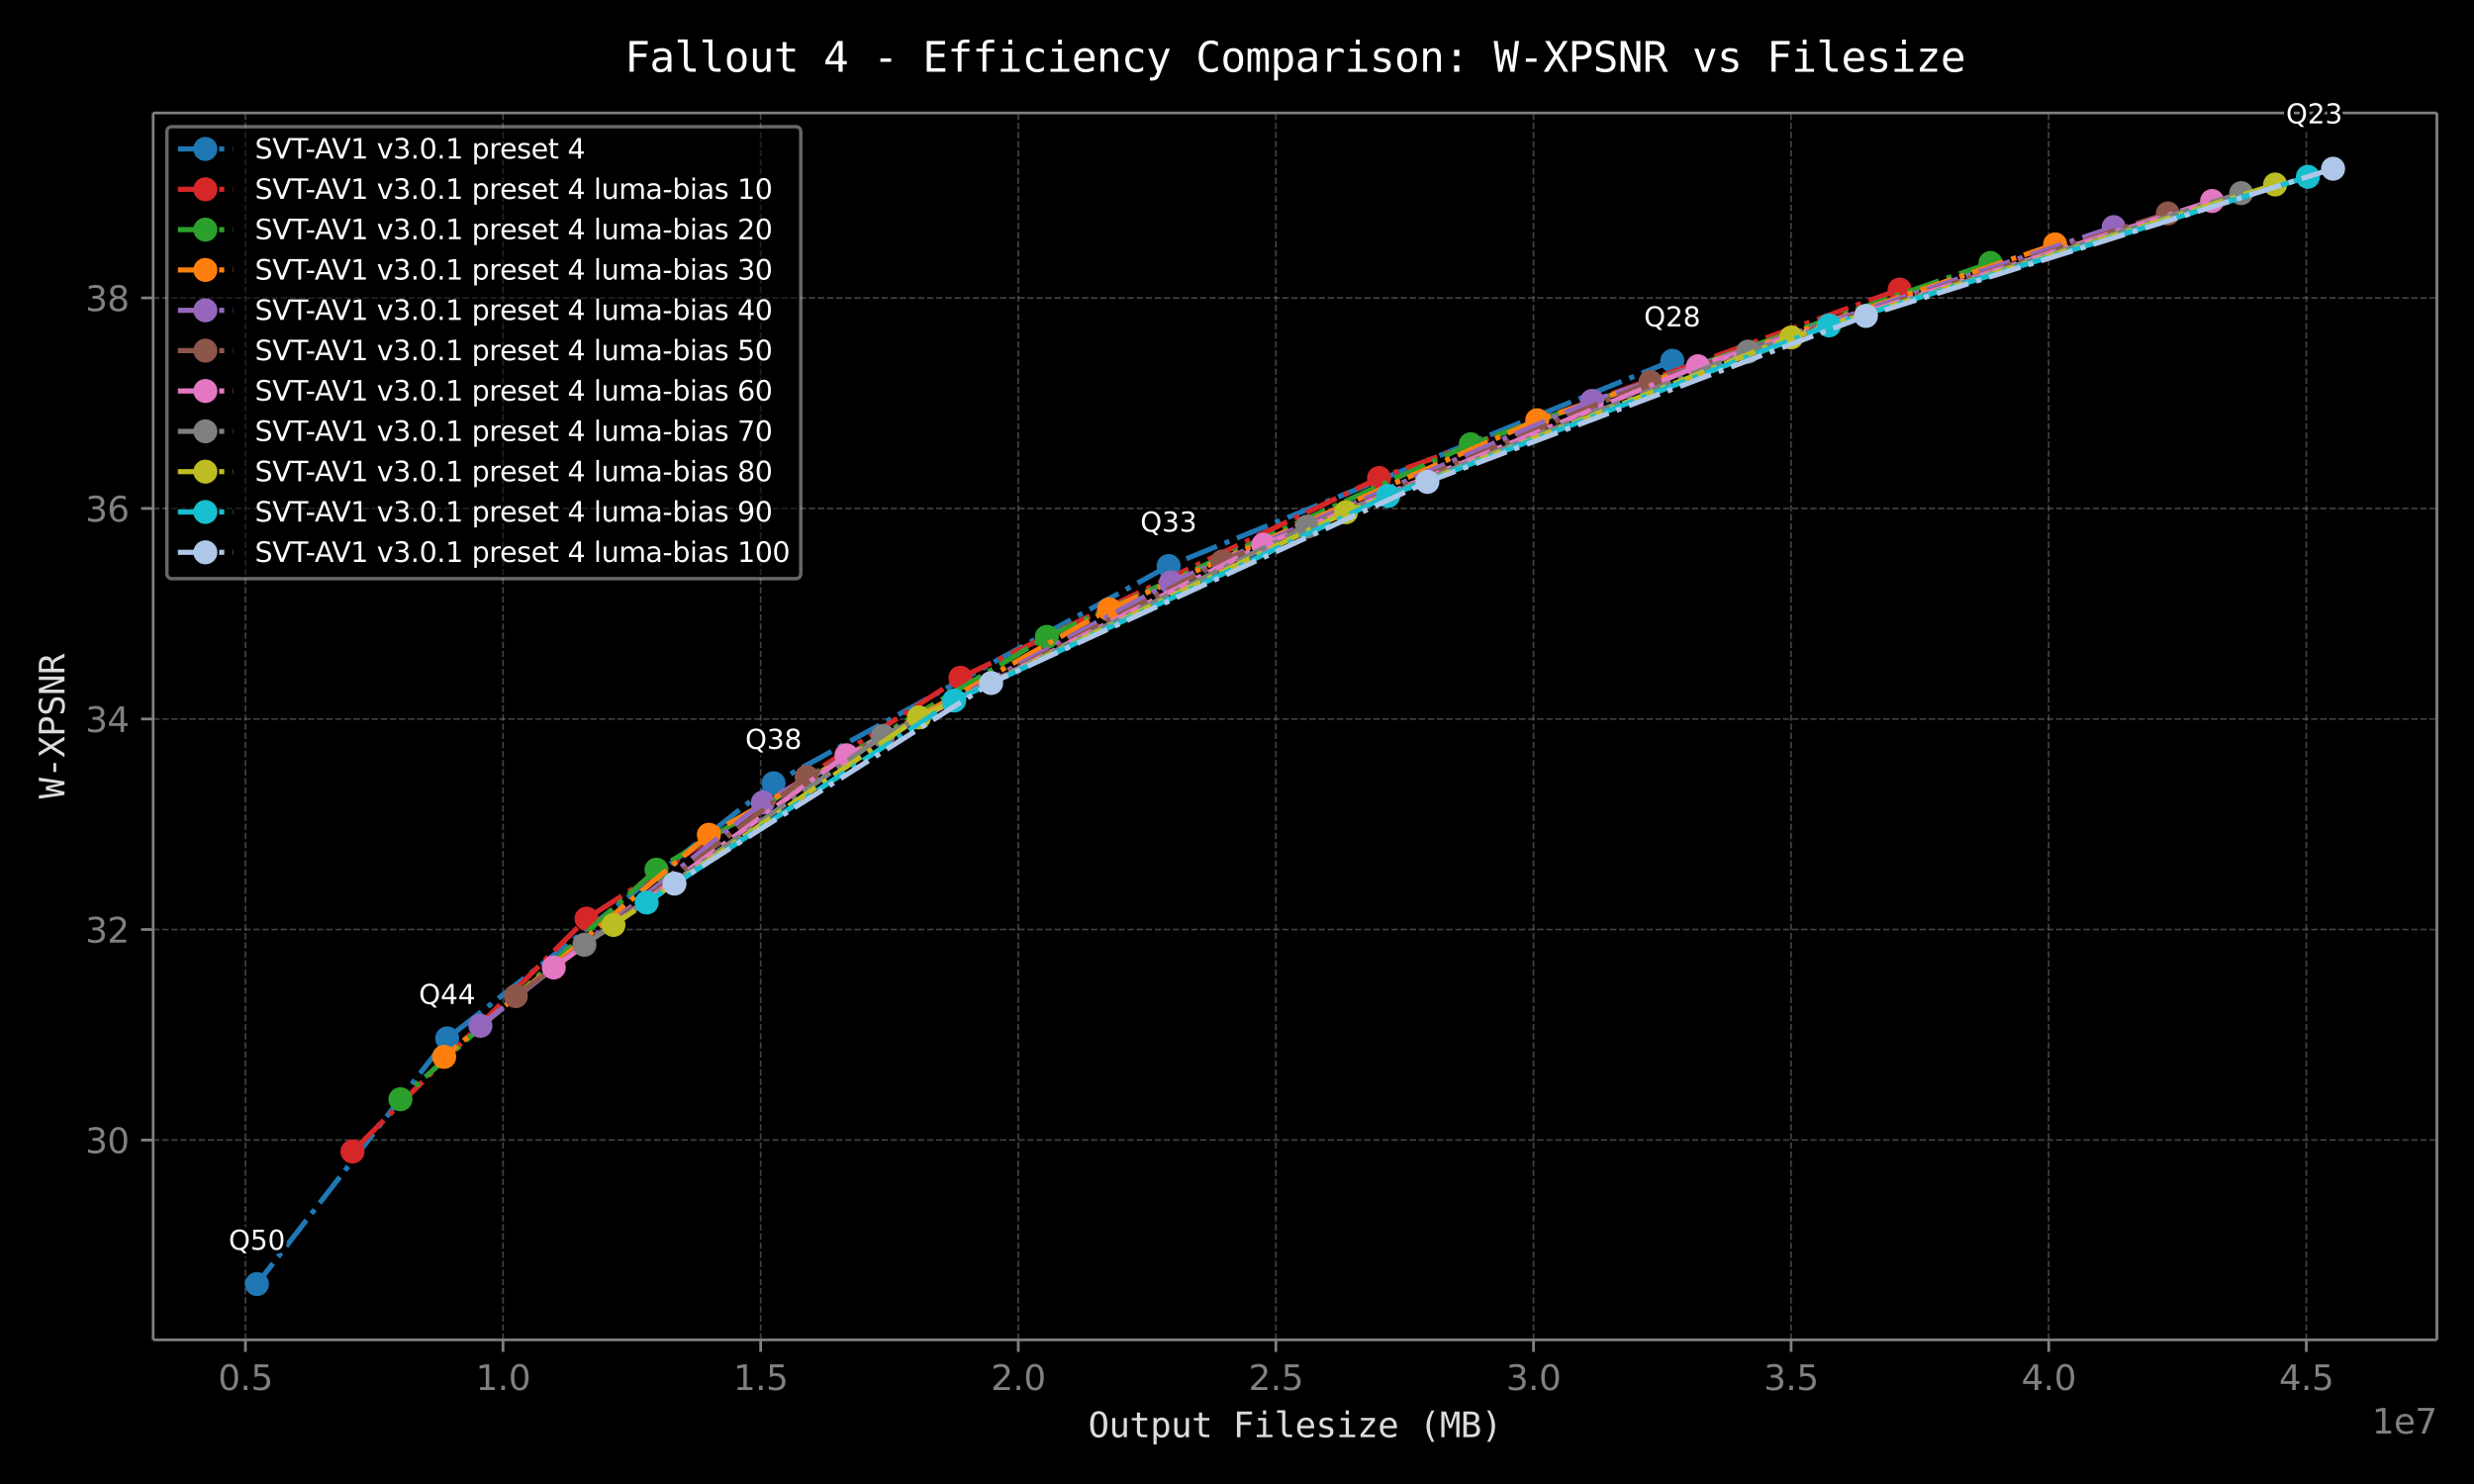 <!DOCTYPE svg  PUBLIC '-//W3C//DTD SVG 1.1//EN'  'http://www.w3.org/Graphics/SVG/1.1/DTD/svg11.dtd'>
<svg width="720pt" height="432pt" version="1.1" viewBox="0 0 720 432" xmlns="http://www.w3.org/2000/svg" xmlns:xlink="http://www.w3.org/1999/xlink"><defs><style type="text/css">*{stroke-linejoin: round; stroke-linecap: butt}</style></defs><g id="figure_1"><g id="patch_1"><path d="m0 432h720v-432h-720z"/></g><g id="axes_1"><g id="patch_2"><path d="m44.57 390.04h664.63v-357.16h-664.63z"/></g><g id="matplotlib.axis_1"><g id="xtick_1"><g id="line2d_1"><path d="m71.427 390.04v-357.16" clip-path="url(#pb38321716e)" fill="none" stroke="#808080" stroke-dasharray="1.85,0.8" stroke-opacity=".5" stroke-width=".5"/></g><g id="line2d_2"><defs><path id="m3b248419c7" d="m0 0v3.5" stroke="#808080" stroke-width=".8"/></defs><use x="71.427" y="390.04" fill="#808080" stroke="#808080" stroke-width=".8" xlink:href="#m3b248419c7"/></g><g id="text_1"><!-- 0.5 --><g transform="translate(63.475 404.64) scale(.1 -.1)" fill="#808080"><defs><path id="DejaVuSans-30" transform="scale(.016)" d="m2034 4250q-487 0-733-480-245-479-245-1442 0-959 245-1439 246-480 733-480 491 0 736 480 246 480 246 1439 0 963-246 1442-245 480-736 480zm0 500q785 0 1199-621 414-620 414-1801 0-1178-414-1799-414-620-1199-620-784 0-1198 620-414 621-414 1799 0 1181 414 1801 414 621 1198 621z"/><path id="DejaVuSans-2e" transform="scale(.016)" d="m684 794h660v-794h-660v794z"/><path id="DejaVuSans-35" transform="scale(.016)" d="m691 4666h2478v-532h-1900v-1143q137 47 274 70 138 23 276 23 781 0 1237-428 457-428 457-1159 0-753-469-1171-469-417-1322-417-294 0-599 50-304 50-629 150v635q281-153 581-228t634-75q541 0 856 284 316 284 316 772 0 487-316 771-315 285-856 285-253 0-505-56-251-56-513-175v2344z"/></defs><use xlink:href="#DejaVuSans-30"/><use transform="translate(63.623)" xlink:href="#DejaVuSans-2e"/><use transform="translate(95.41)" xlink:href="#DejaVuSans-35"/></g></g></g><g id="xtick_2"><g id="line2d_3"><path d="m146.4 390.04v-357.16" clip-path="url(#pb38321716e)" fill="none" stroke="#808080" stroke-dasharray="1.85,0.8" stroke-opacity=".5" stroke-width=".5"/></g><g id="line2d_4"><use x="146.398" y="390.04" fill="#808080" stroke="#808080" stroke-width=".8" xlink:href="#m3b248419c7"/></g><g id="text_2"><!-- 1.0 --><g transform="translate(138.45 404.64) scale(.1 -.1)" fill="#808080"><defs><path id="DejaVuSans-31" transform="scale(.016)" d="m794 531h1031v3560l-1122-225v575l1116 225h631v-4135h1031v-531h-2687v531z"/></defs><use xlink:href="#DejaVuSans-31"/><use transform="translate(63.623)" xlink:href="#DejaVuSans-2e"/><use transform="translate(95.41)" xlink:href="#DejaVuSans-30"/></g></g></g><g id="xtick_3"><g id="line2d_5"><path d="m221.37 390.04v-357.16" clip-path="url(#pb38321716e)" fill="none" stroke="#808080" stroke-dasharray="1.85,0.8" stroke-opacity=".5" stroke-width=".5"/></g><g id="line2d_6"><use x="221.369" y="390.04" fill="#808080" stroke="#808080" stroke-width=".8" xlink:href="#m3b248419c7"/></g><g id="text_3"><!-- 1.5 --><g transform="translate(213.42 404.64) scale(.1 -.1)" fill="#808080"><use xlink:href="#DejaVuSans-31"/><use transform="translate(63.623)" xlink:href="#DejaVuSans-2e"/><use transform="translate(95.41)" xlink:href="#DejaVuSans-35"/></g></g></g><g id="xtick_4"><g id="line2d_7"><path d="m296.34 390.04v-357.16" clip-path="url(#pb38321716e)" fill="none" stroke="#808080" stroke-dasharray="1.85,0.8" stroke-opacity=".5" stroke-width=".5"/></g><g id="line2d_8"><use x="296.34" y="390.04" fill="#808080" stroke="#808080" stroke-width=".8" xlink:href="#m3b248419c7"/></g><g id="text_4"><!-- 2.0 --><g transform="translate(288.39 404.64) scale(.1 -.1)" fill="#808080"><defs><path id="DejaVuSans-32" transform="scale(.016)" d="m1228 531h2203v-531h-2962v531q359 372 979 998 621 627 780 809 303 340 423 576 121 236 121 464 0 372-261 606-261 235-680 235-297 0-627-103-329-103-704-313v638q381 153 712 231 332 78 607 78 725 0 1156-363 431-362 431-968 0-288-108-546-107-257-392-607-78-91-497-524-418-433-1181-1211z"/></defs><use xlink:href="#DejaVuSans-32"/><use transform="translate(63.623)" xlink:href="#DejaVuSans-2e"/><use transform="translate(95.41)" xlink:href="#DejaVuSans-30"/></g></g></g><g id="xtick_5"><g id="line2d_9"><path d="m371.31 390.04v-357.16" clip-path="url(#pb38321716e)" fill="none" stroke="#808080" stroke-dasharray="1.85,0.8" stroke-opacity=".5" stroke-width=".5"/></g><g id="line2d_10"><use x="371.311" y="390.04" fill="#808080" stroke="#808080" stroke-width=".8" xlink:href="#m3b248419c7"/></g><g id="text_5"><!-- 2.5 --><g transform="translate(363.36 404.64) scale(.1 -.1)" fill="#808080"><use xlink:href="#DejaVuSans-32"/><use transform="translate(63.623)" xlink:href="#DejaVuSans-2e"/><use transform="translate(95.41)" xlink:href="#DejaVuSans-35"/></g></g></g><g id="xtick_6"><g id="line2d_11"><path d="m446.28 390.04v-357.16" clip-path="url(#pb38321716e)" fill="none" stroke="#808080" stroke-dasharray="1.85,0.8" stroke-opacity=".5" stroke-width=".5"/></g><g id="line2d_12"><use x="446.283" y="390.04" fill="#808080" stroke="#808080" stroke-width=".8" xlink:href="#m3b248419c7"/></g><g id="text_6"><!-- 3.0 --><g transform="translate(438.33 404.64) scale(.1 -.1)" fill="#808080"><defs><path id="DejaVuSans-33" transform="scale(.016)" d="m2597 2516q453-97 707-404 255-306 255-756 0-690-475-1069-475-378-1350-378-293 0-604 58t-642 174v609q262-153 574-231 313-78 654-78 593 0 904 234t311 681q0 413-289 645-289 233-804 233h-544v519h569q465 0 712 186t247 536q0 359-255 551-254 193-729 193-260 0-557-57-297-56-653-174v562q360 100 674 150t592 50q719 0 1137-327 419-326 419-882 0-388-222-655t-631-370z"/></defs><use xlink:href="#DejaVuSans-33"/><use transform="translate(63.623)" xlink:href="#DejaVuSans-2e"/><use transform="translate(95.41)" xlink:href="#DejaVuSans-30"/></g></g></g><g id="xtick_7"><g id="line2d_13"><path d="m521.25 390.04v-357.16" clip-path="url(#pb38321716e)" fill="none" stroke="#808080" stroke-dasharray="1.85,0.8" stroke-opacity=".5" stroke-width=".5"/></g><g id="line2d_14"><use x="521.254" y="390.04" fill="#808080" stroke="#808080" stroke-width=".8" xlink:href="#m3b248419c7"/></g><g id="text_7"><!-- 3.5 --><g transform="translate(513.3 404.64) scale(.1 -.1)" fill="#808080"><use xlink:href="#DejaVuSans-33"/><use transform="translate(63.623)" xlink:href="#DejaVuSans-2e"/><use transform="translate(95.41)" xlink:href="#DejaVuSans-35"/></g></g></g><g id="xtick_8"><g id="line2d_15"><path d="m596.22 390.04v-357.16" clip-path="url(#pb38321716e)" fill="none" stroke="#808080" stroke-dasharray="1.85,0.8" stroke-opacity=".5" stroke-width=".5"/></g><g id="line2d_16"><use x="596.225" y="390.04" fill="#808080" stroke="#808080" stroke-width=".8" xlink:href="#m3b248419c7"/></g><g id="text_8"><!-- 4.0 --><g transform="translate(588.27 404.64) scale(.1 -.1)" fill="#808080"><defs><path id="DejaVuSans-34" transform="scale(.016)" d="m2419 4116-1594-2491h1594v2491zm-166 550h794v-3041h666v-525h-666v-1100h-628v1100h-2106v609l1940 2957z"/></defs><use xlink:href="#DejaVuSans-34"/><use transform="translate(63.623)" xlink:href="#DejaVuSans-2e"/><use transform="translate(95.41)" xlink:href="#DejaVuSans-30"/></g></g></g><g id="xtick_9"><g id="line2d_17"><path d="m671.2 390.04v-357.16" clip-path="url(#pb38321716e)" fill="none" stroke="#808080" stroke-dasharray="1.85,0.8" stroke-opacity=".5" stroke-width=".5"/></g><g id="line2d_18"><use x="671.196" y="390.04" fill="#808080" stroke="#808080" stroke-width=".8" xlink:href="#m3b248419c7"/></g><g id="text_9"><!-- 4.5 --><g transform="translate(663.24 404.64) scale(.1 -.1)" fill="#808080"><use xlink:href="#DejaVuSans-34"/><use transform="translate(63.623)" xlink:href="#DejaVuSans-2e"/><use transform="translate(95.41)" xlink:href="#DejaVuSans-35"/></g></g></g><g id="text_10"><!-- Output Filesize (MB) --><g transform="translate(316.68 418.37) scale(.1 -.1)" fill="#dcdcdc"><defs><path id="DejaVuSansMono-4f" transform="scale(.016)" d="m2828 2328q0 1028-211 1469t-692 441q-478 0-689-441t-211-1469q0-1025 211-1466 211-440 689-440 481 0 692 439t211 1467zm660 0q0-1219-386-1819t-1177-600-1175 597-384 1822q0 1222 386 1822t1173 600q791 0 1177-600t386-1822z"/><path id="DejaVuSansMono-75" transform="scale(.016)" d="m609 1325v2169h575v-2169q0-472 167-694 168-222 518-222 406 0 621 286 216 286 216 821v1978h578v-3494h-578v525q-153-303-417-460-264-156-617-156-538 0-801 352-262 352-262 1064z"/><path id="DejaVuSansMono-74" transform="scale(.016)" d="m1919 4494v-994h1306v-447h-1306v-1900q0-387 147-541 147-153 512-153h647v-459h-703q-647 0-913 259-265 260-265 894v1900h-935v447h935v994h575z"/><path id="DejaVuSansMono-70" transform="scale(.016)" d="m1172 441v-1772h-578v4831h578v-447q144 260 383 395 239 136 551 136 635 0 996-491 361-490 361-1359 0-853-363-1339-362-486-994-486-318 0-558 136-239 136-376 396zm1687 1306q0 669-211 1009-210 341-626 341-419 0-635-342-215-342-215-1008 0-663 215-1007 216-343 635-343 416 0 626 340 211 341 211 1010z"/><path id="DejaVuSansMono-46" transform="scale(.016)" d="m728 4666h2747v-532h-2112v-1375h1915v-531h-1915v-2228h-635v4666z"/><path id="DejaVuSansMono-69" transform="scale(.016)" d="m800 3500h1472v-3053h1141v-447h-2857v447h1141v2606h-897v447zm897 1363h575v-729h-575v729z"/><path id="DejaVuSansMono-6c" transform="scale(.016)" d="m1997 1269q0-388 142-585 142-196 420-196h672v-488h-728q-515 0-798 331-283 332-283 938v3178h-922v450h1497v-3628z"/><path id="DejaVuSansMono-65" transform="scale(.016)" d="m3475 1894v-281h-2491v-19q0-572 298-885 299-312 843-312 275 0 575 87 300 88 641 266v-572q-328-134-633-201-305-68-589-68-816 0-1276 489-459 490-459 1349 0 837 450 1337t1200 500q669 0 1055-453t386-1237zm-575 169q-12 506-239 770t-652 264q-415 0-684-275t-319-763l1894 4z"/><path id="DejaVuSansMono-73" transform="scale(.016)" d="m3041 3378v-562q-247 143-497 215t-510 72q-390 0-583-127-192-126-192-385 0-235 144-351 144-115 716-224l231-44q428-81 648-325 221-244 221-634 0-519-369-812-369-292-1025-292-259 0-544 55-284 55-615 164v594q322-166 615-249 294-82 557-82 381 0 590 154 210 155 210 433 0 400-766 553l-25 7-216 43q-497 97-725 327t-228 626q0 504 340 777 341 273 973 273 281 0 540-52 260-51 510-154z"/><path id="DejaVuSansMono-7a" transform="scale(.016)" d="m709 3506h2541v-525l-2009-2512h2009v-469h-2616v531l2010 2516h-1935v459z"/><path id="DejaVuSansMono-28" transform="scale(.016)" d="m2766 4856q-416-712-621-1420-204-708-204-1427 0-715 204-1425 205-709 621-1428h-500q-472 744-704 1448-231 705-231 1405 0 697 231 1403 232 707 704 1444h500z"/><path id="DejaVuSansMono-4d" transform="scale(.016)" d="m269 4666h844l806-2375 812 2375h847v-4666h-584v4122l-831-2459h-479l-834 2459v-4122h-581v4666z"/><path id="DejaVuSansMono-42" transform="scale(.016)" d="m1153 2228v-1709h747q550 0 784 192 235 192 235 633 0 456-247 670t-772 214h-747zm0 1919v-1406h735q456 0 660 175 205 175 205 565 0 353-202 509-201 157-663 157h-735zm-634 519h1381q716 0 1103-310 388-309 388-875 0-428-205-675t-614-309q459-69 720-393 261-323 261-823 0-634-416-958-415-323-1237-323h-1381v4666z"/><path id="DejaVuSansMono-29" transform="scale(.016)" d="m1088 4856h500q471-737 702-1444 232-706 232-1403 0-703-232-1409-231-706-702-1444h-500q415 725 620 1434 205 710 205 1419 0 713-205 1422-205 710-620 1425z"/></defs><use xlink:href="#DejaVuSansMono-4f"/><use transform="translate(60.205)" xlink:href="#DejaVuSansMono-75"/><use transform="translate(120.41)" xlink:href="#DejaVuSansMono-74"/><use transform="translate(180.62)" xlink:href="#DejaVuSansMono-70"/><use transform="translate(240.82)" xlink:href="#DejaVuSansMono-75"/><use transform="translate(301.03)" xlink:href="#DejaVuSansMono-74"/><use transform="translate(361.23)" xlink:href="#DejaVuSansMono-20"/><use transform="translate(421.44)" xlink:href="#DejaVuSansMono-46"/><use transform="translate(481.64)" xlink:href="#DejaVuSansMono-69"/><use transform="translate(541.85)" xlink:href="#DejaVuSansMono-6c"/><use transform="translate(602.05)" xlink:href="#DejaVuSansMono-65"/><use transform="translate(662.26)" xlink:href="#DejaVuSansMono-73"/><use transform="translate(722.46)" xlink:href="#DejaVuSansMono-69"/><use transform="translate(782.67)" xlink:href="#DejaVuSansMono-7a"/><use transform="translate(842.87)" xlink:href="#DejaVuSansMono-65"/><use transform="translate(903.08)" xlink:href="#DejaVuSansMono-20"/><use transform="translate(963.28)" xlink:href="#DejaVuSansMono-28"/><use transform="translate(1023.5)" xlink:href="#DejaVuSansMono-4d"/><use transform="translate(1083.7)" xlink:href="#DejaVuSansMono-42"/><use transform="translate(1143.9)" xlink:href="#DejaVuSansMono-29"/></g></g><g id="text_11"><!-- 1e7 --><g transform="translate(690.32 417.32) scale(.1 -.1)" fill="#808080"><defs><path id="DejaVuSans-65" transform="scale(.016)" d="m3597 1894v-281h-2644q38-594 358-905t892-311q331 0 642 81t618 244v-544q-310-131-635-200t-659-69q-838 0-1327 487-489 488-489 1320 0 859 464 1363 464 505 1252 505 706 0 1117-455 411-454 411-1235zm-575 169q-6 471-264 752-258 282-683 282-481 0-770-272t-333-766l2050 4z"/><path id="DejaVuSans-37" transform="scale(.016)" d="m525 4666h3e3v-269l-1694-4397h-659l1594 4134h-2241v532z"/></defs><use xlink:href="#DejaVuSans-31"/><use transform="translate(63.623)" xlink:href="#DejaVuSans-65"/><use transform="translate(125.15)" xlink:href="#DejaVuSans-37"/></g></g></g><g id="matplotlib.axis_2"><g id="ytick_1"><g id="line2d_19"><path d="m44.57 331.87h664.63" clip-path="url(#pb38321716e)" fill="none" stroke="#808080" stroke-dasharray="1.85,0.8" stroke-opacity=".5" stroke-width=".5"/></g><g id="line2d_20"><defs><path id="m81f4723ba0" d="m0 0h-3.5" stroke="#808080" stroke-width=".8"/></defs><use x="44.57" y="331.874" fill="#808080" stroke="#808080" stroke-width=".8" xlink:href="#m81f4723ba0"/></g><g id="text_12"><!-- 30 --><g transform="translate(24.845 335.67) scale(.1 -.1)" fill="#808080"><use xlink:href="#DejaVuSans-33"/><use transform="translate(63.623)" xlink:href="#DejaVuSans-30"/></g></g></g><g id="ytick_2"><g id="line2d_21"><path d="m44.57 270.59h664.63" clip-path="url(#pb38321716e)" fill="none" stroke="#808080" stroke-dasharray="1.85,0.8" stroke-opacity=".5" stroke-width=".5"/></g><g id="line2d_22"><use x="44.57" y="270.588" fill="#808080" stroke="#808080" stroke-width=".8" xlink:href="#m81f4723ba0"/></g><g id="text_13"><!-- 32 --><g transform="translate(24.845 274.39) scale(.1 -.1)" fill="#808080"><use xlink:href="#DejaVuSans-33"/><use transform="translate(63.623)" xlink:href="#DejaVuSans-32"/></g></g></g><g id="ytick_3"><g id="line2d_23"><path d="m44.57 209.3h664.63" clip-path="url(#pb38321716e)" fill="none" stroke="#808080" stroke-dasharray="1.85,0.8" stroke-opacity=".5" stroke-width=".5"/></g><g id="line2d_24"><use x="44.57" y="209.302" fill="#808080" stroke="#808080" stroke-width=".8" xlink:href="#m81f4723ba0"/></g><g id="text_14"><!-- 34 --><g transform="translate(24.845 213.1) scale(.1 -.1)" fill="#808080"><use xlink:href="#DejaVuSans-33"/><use transform="translate(63.623)" xlink:href="#DejaVuSans-34"/></g></g></g><g id="ytick_4"><g id="line2d_25"><path d="m44.57 148.02h664.63" clip-path="url(#pb38321716e)" fill="none" stroke="#808080" stroke-dasharray="1.85,0.8" stroke-opacity=".5" stroke-width=".5"/></g><g id="line2d_26"><use x="44.57" y="148.017" fill="#808080" stroke="#808080" stroke-width=".8" xlink:href="#m81f4723ba0"/></g><g id="text_15"><!-- 36 --><g transform="translate(24.845 151.82) scale(.1 -.1)" fill="#808080"><defs><path id="DejaVuSans-36" transform="scale(.016)" d="m2113 2584q-425 0-674-291-248-290-248-796 0-503 248-796 249-292 674-292t673 292q248 293 248 796 0 506-248 796-248 291-673 291zm1253 1979v-575q-238 112-480 171-242 60-480 60-625 0-955-422-329-422-376-1275 184 272 462 417 279 145 613 145 703 0 1111-427 408-426 408-1160 0-719-425-1154-425-434-1131-434-810 0-1238 620-428 621-428 1799 0 1106 525 1764t1409 658q238 0 480-47t505-140z"/></defs><use xlink:href="#DejaVuSans-33"/><use transform="translate(63.623)" xlink:href="#DejaVuSans-36"/></g></g></g><g id="ytick_5"><g id="line2d_27"><path d="m44.57 86.731h664.63" clip-path="url(#pb38321716e)" fill="none" stroke="#808080" stroke-dasharray="1.85,0.8" stroke-opacity=".5" stroke-width=".5"/></g><g id="line2d_28"><use x="44.57" y="86.731" fill="#808080" stroke="#808080" stroke-width=".8" xlink:href="#m81f4723ba0"/></g><g id="text_16"><!-- 38 --><g transform="translate(24.845 90.53) scale(.1 -.1)" fill="#808080"><defs><path id="DejaVuSans-38" transform="scale(.016)" d="m2034 2216q-450 0-708-241-257-241-257-662 0-422 257-663 258-241 708-241t709 242q260 243 260 662 0 421-258 662-257 241-711 241zm-631 268q-406 100-633 378-226 279-226 679 0 559 398 884 399 325 1092 325 697 0 1094-325t397-884q0-400-227-679-226-278-629-378 456-106 710-416 255-309 255-755 0-679-414-1042-414-362-1186-362-771 0-1186 362-414 363-414 1042 0 446 256 755 257 310 713 416zm-231 997q0-362 226-565 227-203 636-203 407 0 636 203 230 203 230 565 0 363-230 566-229 203-636 203-409 0-636-203-226-203-226-566z"/></defs><use xlink:href="#DejaVuSans-33"/><use transform="translate(63.623)" xlink:href="#DejaVuSans-38"/></g></g></g><g id="text_17"><!-- W-XPSNR --><g transform="translate(18.765 232.53) rotate(-90) scale(.1 -.1)" fill="#dcdcdc"><defs><path id="DejaVuSansMono-57" transform="scale(.016)" d="m0 4666h616l447-3788 531 2506h659l538-2512 447 3794h615l-697-4666h-597l-634 2772-631-2772h-597l-697 4666z"/><path id="DejaVuSansMono-2d" transform="scale(.016)" d="m1113 2009h1628v-512h-1628v512z"/><path id="DejaVuSansMono-58" transform="scale(.016)" d="m269 4666h678l1025-1760 1044 1760h678l-1397-2194 1497-2472h-678l-1144 2009-1234-2009h-682l1563 2472-1350 2194z"/><path id="DejaVuSansMono-50" transform="scale(.016)" d="m1247 4147v-1753h731q438 0 683 231t245 647-244 645q-243 230-684 230h-731zm-631 519h1362q781 0 1184-355 404-355 404-1039 0-691-402-1044-401-353-1186-353h-731v-1875h-631v4666z"/><path id="DejaVuSansMono-53" transform="scale(.016)" d="m3163 4506v-640q-288 184-577 278t-583 94q-447 0-706-208t-259-561q0-310 170-473 170-162 636-271l331-75q656-153 956-481t300-894q0-666-413-1016-412-350-1199-350-328 0-660 71-331 70-665 211v672q359-229 679-335 321-106 646-106 478 0 743 214 266 214 266 598 0 350-183 534-182 185-636 285l-337 78q-650 147-944 444t-294 797q0 625 420 1001 421 377 1118 377 269 0 565-61 297-61 626-183z"/><path id="DejaVuSansMono-4e" transform="scale(.016)" d="m434 4666h800l1575-3841v3841h610v-4666h-800l-1575 3841v-3841h-610v4666z"/><path id="DejaVuSansMono-52" transform="scale(.016)" d="m2375 2203q244-62 416-236 172-173 428-692l634-1275h-678l-556 1178q-241 503-433 648-192 146-502 146h-603v-1972h-634v4666h1300q769 0 1178-347t409-1003q0-463-252-755-251-292-707-358zm-1294 1944v-1656h691q453 0 675 203t222 622q0 403-236 617t-686 214h-666z"/></defs><use xlink:href="#DejaVuSansMono-57"/><use transform="translate(60.205)" xlink:href="#DejaVuSansMono-2d"/><use transform="translate(120.41)" xlink:href="#DejaVuSansMono-58"/><use transform="translate(180.62)" xlink:href="#DejaVuSansMono-50"/><use transform="translate(240.82)" xlink:href="#DejaVuSansMono-53"/><use transform="translate(301.03)" xlink:href="#DejaVuSansMono-4e"/><use transform="translate(361.23)" xlink:href="#DejaVuSansMono-52"/></g></g></g><g id="line2d_29"><path d="m486.68 105.02-146.58 59.735-114.97 63.255-94.985 74.256-55.36 71.541" clip-path="url(#pb38321716e)" fill="none" stroke="#1f77b4" stroke-dasharray="9.6,2.4,1.5,2.4" stroke-width="1.5"/><defs><path id="m838958ab3d" d="m0 3c0.796 0 1.559-0.316 2.121-0.879 0.563-0.563 0.879-1.326 0.879-2.121s-0.316-1.559-0.879-2.121c-0.563-0.563-1.326-0.879-2.121-0.879s-1.559 0.316-2.121 0.879c-0.563 0.563-0.879 1.326-0.879 2.121s0.316 1.559 0.879 2.121c0.563 0.563 1.326 0.879 2.121 0.879z" stroke="#1f77b4"/></defs><g clip-path="url(#pb38321716e)" fill="#1f77b4" stroke="#1f77b4"><use x="486.676" y="105.019" xlink:href="#m838958ab3d"/><use x="340.096" y="164.754" xlink:href="#m838958ab3d"/><use x="225.126" y="228.008" xlink:href="#m838958ab3d"/><use x="130.141" y="302.264" xlink:href="#m838958ab3d"/><use x="74.78" y="373.805" xlink:href="#m838958ab3d"/></g></g><g id="line2d_30"><path d="m552.84 84.284-151.49 54.854-121.84 58.15-108.81 70.13-68.113 67.787" clip-path="url(#pb38321716e)" fill="none" stroke="#d62728" stroke-dasharray="9.6,2.4,1.5,2.4" stroke-width="1.5"/><defs><path id="m083f98b36d" d="m0 3c0.796 0 1.559-0.316 2.121-0.879 0.563-0.563 0.879-1.326 0.879-2.121s-0.316-1.559-0.879-2.121c-0.563-0.563-1.326-0.879-2.121-0.879s-1.559 0.316-2.121 0.879c-0.563 0.563-0.879 1.326-0.879 2.121s0.316 1.559 0.879 2.121c0.563 0.563 1.326 0.879 2.121 0.879z" stroke="#d62728"/></defs><g clip-path="url(#pb38321716e)" fill="#d62728" stroke="#d62728"><use x="552.844" y="84.284" xlink:href="#m083f98b36d"/><use x="401.352" y="139.138" xlink:href="#m083f98b36d"/><use x="279.51" y="197.289" xlink:href="#m083f98b36d"/><use x="170.699" y="267.419" xlink:href="#m083f98b36d"/><use x="102.586" y="335.206" xlink:href="#m083f98b36d"/></g></g><g id="line2d_31"><path d="m579.28 76.546-151.27 52.771-123.34 56.066-113.61 67.778-74.519 66.835" clip-path="url(#pb38321716e)" fill="none" stroke="#2ca02c" stroke-dasharray="9.6,2.4,1.5,2.4" stroke-width="1.5"/><defs><path id="m65bd3405d7" d="m0 3c0.796 0 1.559-0.316 2.121-0.879 0.563-0.563 0.879-1.326 0.879-2.121s-0.316-1.559-0.879-2.121c-0.563-0.563-1.326-0.879-2.121-0.879s-1.559 0.316-2.121 0.879c-0.563 0.563-0.879 1.326-0.879 2.121s0.316 1.559 0.879 2.121c0.563 0.563 1.326 0.879 2.121 0.879z" stroke="#2ca02c"/></defs><g clip-path="url(#pb38321716e)" fill="#2ca02c" stroke="#2ca02c"><use x="579.278" y="76.546" xlink:href="#m65bd3405d7"/><use x="428.007" y="129.317" xlink:href="#m65bd3405d7"/><use x="304.666" y="185.384" xlink:href="#m65bd3405d7"/><use x="191.053" y="253.162" xlink:href="#m65bd3405d7"/><use x="116.534" y="319.997" xlink:href="#m65bd3405d7"/></g></g><g id="line2d_32"><path d="m598.1 71.136-150.73 51.202-124.58 55.019-116.5 65.636-77.026 64.664" clip-path="url(#pb38321716e)" fill="none" stroke="#ff7f0e" stroke-dasharray="9.6,2.4,1.5,2.4" stroke-width="1.5"/><defs><path id="ma3a89c92a3" d="m0 3c0.796 0 1.559-0.316 2.121-0.879 0.563-0.563 0.879-1.326 0.879-2.121s-0.316-1.559-0.879-2.121c-0.563-0.563-1.326-0.879-2.121-0.879s-1.559 0.316-2.121 0.879c-0.563 0.563-0.879 1.326-0.879 2.121s0.316 1.559 0.879 2.121c0.563 0.563 1.326 0.879 2.121 0.879z" stroke="#ff7f0e"/></defs><g clip-path="url(#pb38321716e)" fill="#ff7f0e" stroke="#ff7f0e"><use x="598.097" y="71.136" xlink:href="#ma3a89c92a3"/><use x="447.371" y="122.338" xlink:href="#ma3a89c92a3"/><use x="322.791" y="177.357" xlink:href="#ma3a89c92a3"/><use x="206.294" y="242.992" xlink:href="#ma3a89c92a3"/><use x="129.268" y="307.656" xlink:href="#ma3a89c92a3"/></g></g><g id="line2d_33"><path d="m615.15 66.113-151.8 50.581-122.6 52.862-118.76 64.078-82.188 64.986" clip-path="url(#pb38321716e)" fill="none" stroke="#9467bd" stroke-dasharray="9.6,2.4,1.5,2.4" stroke-width="1.5"/><defs><path id="mde8a9b4e76" d="m0 3c0.796 0 1.559-0.316 2.121-0.879 0.563-0.563 0.879-1.326 0.879-2.121s-0.316-1.559-0.879-2.121c-0.563-0.563-1.326-0.879-2.121-0.879s-1.559 0.316-2.121 0.879c-0.563 0.563-0.879 1.326-0.879 2.121s0.316 1.559 0.879 2.121c0.563 0.563 1.326 0.879 2.121 0.879z" stroke="#9467bd"/></defs><g clip-path="url(#pb38321716e)" fill="#9467bd" stroke="#9467bd"><use x="615.149" y="66.113" xlink:href="#mde8a9b4e76"/><use x="463.353" y="116.694" xlink:href="#mde8a9b4e76"/><use x="340.755" y="169.556" xlink:href="#mde8a9b4e76"/><use x="221.994" y="233.634" xlink:href="#mde8a9b4e76"/><use x="139.807" y="298.619" xlink:href="#mde8a9b4e76"/></g></g><g id="line2d_34"><path d="m630.89 62.13-150.58 49.061-124.55 52.263-121 62.706-84.646 63.814" clip-path="url(#pb38321716e)" fill="none" stroke="#8c564b" stroke-dasharray="9.6,2.4,1.5,2.4" stroke-width="1.5"/><defs><path id="mb76886e370" d="m0 3c0.796 0 1.559-0.316 2.121-0.879 0.563-0.563 0.879-1.326 0.879-2.121s-0.316-1.559-0.879-2.121c-0.563-0.563-1.326-0.879-2.121-0.879s-1.559 0.316-2.121 0.879c-0.563 0.563-0.879 1.326-0.879 2.121s0.316 1.559 0.879 2.121c0.563 0.563 1.326 0.879 2.121 0.879z" stroke="#8c564b"/></defs><g clip-path="url(#pb38321716e)" fill="#8c564b" stroke="#8c564b"><use x="630.891" y="62.13" xlink:href="#mb76886e370"/><use x="480.314" y="111.192" xlink:href="#mb76886e370"/><use x="355.762" y="163.455" xlink:href="#mb76886e370"/><use x="234.763" y="226.161" xlink:href="#mb76886e370"/><use x="150.117" y="289.975" xlink:href="#mb76886e370"/></g></g><g id="line2d_35"><path d="m643.78 58.509-149.62 48.095-126.49 51.957-121.32 61.293-85.17 61.787" clip-path="url(#pb38321716e)" fill="none" stroke="#e377c2" stroke-dasharray="9.6,2.4,1.5,2.4" stroke-width="1.5"/><defs><path id="m1ab09f07d1" d="m0 3c0.796 0 1.559-0.316 2.121-0.879 0.563-0.563 0.879-1.326 0.879-2.121s-0.316-1.559-0.879-2.121c-0.563-0.563-1.326-0.879-2.121-0.879s-1.559 0.316-2.121 0.879c-0.563 0.563-0.879 1.326-0.879 2.121s0.316 1.559 0.879 2.121c0.563 0.563 1.326 0.879 2.121 0.879z" stroke="#e377c2"/></defs><g clip-path="url(#pb38321716e)" fill="#e377c2" stroke="#e377c2"><use x="643.775" y="58.509" xlink:href="#m1ab09f07d1"/><use x="494.154" y="106.605" xlink:href="#m1ab09f07d1"/><use x="367.662" y="158.561" xlink:href="#m1ab09f07d1"/><use x="246.338" y="219.855" xlink:href="#m1ab09f07d1"/><use x="161.168" y="281.642" xlink:href="#m1ab09f07d1"/></g></g><g id="line2d_36"><path d="m652.25 56.216-143.52 46.147-128.3 50.937-123.43 60.924-86.917 60.8" clip-path="url(#pb38321716e)" fill="none" stroke="#7f7f7f" stroke-dasharray="9.6,2.4,1.5,2.4" stroke-width="1.5"/><defs><path id="m00e86cea2b" d="m0 3c0.796 0 1.559-0.316 2.121-0.879 0.563-0.563 0.879-1.326 0.879-2.121s-0.316-1.559-0.879-2.121c-0.563-0.563-1.326-0.879-2.121-0.879s-1.559 0.316-2.121 0.879c-0.563 0.563-0.879 1.326-0.879 2.121s0.316 1.559 0.879 2.121c0.563 0.563 1.326 0.879 2.121 0.879z" stroke="#7f7f7f"/></defs><g clip-path="url(#pb38321716e)" fill="#7f7f7f" stroke="#7f7f7f"><use x="652.247" y="56.216" xlink:href="#m00e86cea2b"/><use x="508.724" y="102.364" xlink:href="#m00e86cea2b"/><use x="380.425" y="153.3" xlink:href="#m00e86cea2b"/><use x="256.993" y="214.224" xlink:href="#m00e86cea2b"/><use x="170.076" y="275.025" xlink:href="#m00e86cea2b"/></g></g><g id="line2d_37"><path d="m662.14 53.706-140.82 44.528-129.59 50.881-124.29 59.724-88.906 60.412" clip-path="url(#pb38321716e)" fill="none" stroke="#bcbd22" stroke-dasharray="9.6,2.4,1.5,2.4" stroke-width="1.5"/><defs><path id="ma431def893" d="m0 3c0.796 0 1.559-0.316 2.121-0.879 0.563-0.563 0.879-1.326 0.879-2.121s-0.316-1.559-0.879-2.121c-0.563-0.563-1.326-0.879-2.121-0.879s-1.559 0.316-2.121 0.879c-0.563 0.563-0.879 1.326-0.879 2.121s0.316 1.559 0.879 2.121c0.563 0.563 1.326 0.879 2.121 0.879z" stroke="#bcbd22"/></defs><g clip-path="url(#pb38321716e)" fill="#bcbd22" stroke="#bcbd22"><use x="662.136" y="53.706" xlink:href="#ma431def893"/><use x="521.317" y="98.234" xlink:href="#ma431def893"/><use x="391.726" y="149.116" xlink:href="#ma431def893"/><use x="267.439" y="208.839" xlink:href="#ma431def893"/><use x="178.533" y="269.251" xlink:href="#ma431def893"/></g></g><g id="line2d_38"><path d="m671.65 51.468-139.34 43.268-128.31 49.62-126.29 59.569-89.505 58.803" clip-path="url(#pb38321716e)" fill="none" stroke="#17becf" stroke-dasharray="9.6,2.4,1.5,2.4" stroke-width="1.5"/><defs><path id="mceabca0d7c" d="m0 3c0.796 0 1.559-0.316 2.121-0.879 0.563-0.563 0.879-1.326 0.879-2.121s-0.316-1.559-0.879-2.121c-0.563-0.563-1.326-0.879-2.121-0.879s-1.559 0.316-2.121 0.879c-0.563 0.563-0.879 1.326-0.879 2.121s0.316 1.559 0.879 2.121c0.563 0.563 1.326 0.879 2.121 0.879z" stroke="#17becf"/></defs><g clip-path="url(#pb38321716e)" fill="#17becf" stroke="#17becf"><use x="671.65" y="51.468" xlink:href="#mceabca0d7c"/><use x="532.305" y="94.736" xlink:href="#mceabca0d7c"/><use x="403.996" y="144.356" xlink:href="#mceabca0d7c"/><use x="277.702" y="203.925" xlink:href="#mceabca0d7c"/><use x="188.197" y="262.727" xlink:href="#mceabca0d7c"/></g></g><g id="line2d_39"><path d="m678.99 49.115-135.95 42.853-127.63 48.313-126.95 58.549-92.164 58.398" clip-path="url(#pb38321716e)" fill="none" stroke="#aec7e8" stroke-dasharray="9.6,2.4,1.5,2.4" stroke-width="1.5"/><defs><path id="m49ab5c4511" d="m0 3c0.796 0 1.559-0.316 2.121-0.879 0.563-0.563 0.879-1.326 0.879-2.121s-0.316-1.559-0.879-2.121c-0.563-0.563-1.326-0.879-2.121-0.879s-1.559 0.316-2.121 0.879c-0.563 0.563-0.879 1.326-0.879 2.121s0.316 1.559 0.879 2.121c0.563 0.563 1.326 0.879 2.121 0.879z" stroke="#aec7e8"/></defs><g clip-path="url(#pb38321716e)" fill="#aec7e8" stroke="#aec7e8"><use x="678.99" y="49.115" xlink:href="#m49ab5c4511"/><use x="543.041" y="91.968" xlink:href="#m49ab5c4511"/><use x="415.406" y="140.281" xlink:href="#m49ab5c4511"/><use x="288.457" y="198.831" xlink:href="#m49ab5c4511"/><use x="196.292" y="257.229" xlink:href="#m49ab5c4511"/></g></g><g id="patch_3"><path d="m44.57 390.04v-357.16" fill="none" stroke="#808080" stroke-linecap="square" stroke-width=".8"/></g><g id="patch_4"><path d="m709.2 390.04v-357.16" fill="none" stroke="#808080" stroke-linecap="square" stroke-width=".8"/></g><g id="patch_5"><path d="m44.57 390.04h664.63" fill="none" stroke="#808080" stroke-linecap="square" stroke-width=".8"/></g><g id="patch_6"><path d="m44.57 32.88h664.63" fill="none" stroke="#808080" stroke-linecap="square" stroke-width=".8"/></g><g id="text_18" fill="#fff"><path d="m668.43 30.627q-0.86 0-1.366 0.641-0.505 0.64-0.505 1.746 0 1.101 0.505 1.742 0.506 0.64 1.366 0.64 0.859 0 1.361-0.64 0.502-0.641 0.502-1.742 0-1.106-0.502-1.746-0.502-0.641-1.361-0.641zm1.105 5.192 1.04 1.136h-0.954l-0.864-0.934q-0.129 0.007-0.198 0.011-0.068 5e-3 -0.13 5e-3 -1.23 0-1.968-0.823-0.736-0.823-0.736-2.201 0-1.383 0.736-2.205 0.738-0.823 1.968-0.823 1.226 0 1.96 0.823 0.735 0.823 0.735 2.205 0 1.015-0.409 1.739-0.407 0.723-1.181 1.066zm3.574-0.559h2.754v0.664h-3.703v-0.664q0.449-0.465 1.224-1.248 0.776-0.784 0.975-1.011 0.379-0.425 0.529-0.72 0.151-0.295 0.151-0.58 0-0.465-0.326-0.757-0.326-0.294-0.85-0.294-0.371 0-0.784 0.129-0.411 0.129-0.88 0.391v-0.797q0.476-0.191 0.89-0.289 0.415-0.098 0.759-0.098 0.906 0 1.445 0.454 0.539 0.453 0.539 1.21 0 0.36-0.135 0.682-0.134 0.321-0.49 0.759-0.098 0.114-0.621 0.655-0.522 0.541-1.476 1.514zm6.801-2.481q0.566 0.121 0.884 0.505 0.319 0.383 0.319 0.945 0 0.863-0.594 1.336-0.594 0.472-1.688 0.472-0.366 0-0.755-0.072t-0.802-0.217v-0.761q0.328 0.191 0.718 0.289 0.391 0.098 0.818 0.098 0.741 0 1.13-0.292t0.389-0.851q0-0.516-0.361-0.806-0.361-0.291-1.005-0.291h-0.68v-0.649h0.711q0.581 0 0.89-0.233t0.309-0.67q0-0.449-0.319-0.689-0.318-0.241-0.911-0.241-0.325 0-0.696 0.071-0.371 0.07-0.816 0.217v-0.703q0.45-0.125 0.843-0.188t0.74-0.062q0.899 0 1.421 0.409 0.524 0.407 0.524 1.103 0 0.485-0.278 0.819t-0.789 0.463z" stroke="#000" stroke-width="2"/><path d="m668.43 30.627q-0.86 0-1.366 0.641-0.505 0.64-0.505 1.746 0 1.101 0.505 1.742 0.506 0.64 1.366 0.64 0.859 0 1.361-0.64 0.502-0.641 0.502-1.742 0-1.106-0.502-1.746-0.502-0.641-1.361-0.641zm1.105 5.192 1.04 1.136h-0.954l-0.864-0.934q-0.129 0.007-0.198 0.011-0.068 5e-3 -0.13 5e-3 -1.23 0-1.968-0.823-0.736-0.823-0.736-2.201 0-1.383 0.736-2.205 0.738-0.823 1.968-0.823 1.226 0 1.96 0.823 0.735 0.823 0.735 2.205 0 1.015-0.409 1.739-0.407 0.723-1.181 1.066zm3.574-0.559h2.754v0.664h-3.703v-0.664q0.449-0.465 1.224-1.248 0.776-0.784 0.975-1.011 0.379-0.425 0.529-0.72 0.151-0.295 0.151-0.58 0-0.465-0.326-0.757-0.326-0.294-0.85-0.294-0.371 0-0.784 0.129-0.411 0.129-0.88 0.391v-0.797q0.476-0.191 0.89-0.289 0.415-0.098 0.759-0.098 0.906 0 1.445 0.454 0.539 0.453 0.539 1.21 0 0.36-0.135 0.682-0.134 0.321-0.49 0.759-0.098 0.114-0.621 0.655-0.522 0.541-1.476 1.514zm6.801-2.481q0.566 0.121 0.884 0.505 0.319 0.383 0.319 0.945 0 0.863-0.594 1.336-0.594 0.472-1.688 0.472-0.366 0-0.755-0.072t-0.802-0.217v-0.761q0.328 0.191 0.718 0.289 0.391 0.098 0.818 0.098 0.741 0 1.13-0.292t0.389-0.851q0-0.516-0.361-0.806-0.361-0.291-1.005-0.291h-0.68v-0.649h0.711q0.581 0 0.89-0.233t0.309-0.67q0-0.449-0.319-0.689-0.318-0.241-0.911-0.241-0.325 0-0.696 0.071-0.371 0.07-0.816 0.217v-0.703q0.45-0.125 0.843-0.188t0.74-0.062q0.899 0 1.421 0.409 0.524 0.407 0.524 1.103 0 0.485-0.278 0.819t-0.789 0.463z"/></g><g id="text_19" fill="#fff"><path d="m481.59 89.722q-0.86 0-1.366 0.641-0.505 0.64-0.505 1.746 0 1.101 0.505 1.742 0.506 0.64 1.366 0.64 0.859 0 1.361-0.64 0.502-0.641 0.502-1.742 0-1.106-0.502-1.746-0.502-0.641-1.361-0.641zm1.105 5.192 1.04 1.136h-0.954l-0.864-0.934q-0.129 0.007-0.198 0.011-0.068 5e-3 -0.13 5e-3 -1.23 0-1.968-0.823-0.736-0.823-0.736-2.201 0-1.383 0.736-2.205 0.738-0.823 1.968-0.823 1.226 0 1.96 0.823 0.735 0.823 0.735 2.205 0 1.015-0.409 1.739-0.407 0.723-1.181 1.066zm3.574-0.559h2.754v0.664h-3.703v-0.664q0.449-0.465 1.224-1.248 0.776-0.784 0.975-1.011 0.379-0.425 0.529-0.72 0.151-0.295 0.151-0.58 0-0.465-0.326-0.757-0.326-0.294-0.85-0.294-0.371 0-0.784 0.129-0.411 0.129-0.88 0.391v-0.797q0.476-0.191 0.89-0.289 0.415-0.098 0.759-0.098 0.906 0 1.445 0.454 0.539 0.453 0.539 1.21 0 0.36-0.135 0.682-0.134 0.321-0.49 0.759-0.098 0.114-0.621 0.655-0.522 0.541-1.476 1.514zm6.097-2.106q-0.562 0-0.885 0.301-0.321 0.301-0.321 0.828 0 0.527 0.321 0.829 0.323 0.301 0.885 0.301t0.886-0.302q0.325-0.304 0.325-0.828 0-0.526-0.323-0.828-0.321-0.301-0.889-0.301zm-0.789-0.335q-0.507-0.125-0.791-0.472-0.282-0.349-0.282-0.849 0-0.699 0.497-1.105 0.499-0.406 1.365-0.406 0.871 0 1.367 0.406t0.496 1.105q0 0.5-0.284 0.849-0.282 0.347-0.786 0.472 0.57 0.133 0.887 0.52 0.319 0.386 0.319 0.944 0 0.849-0.517 1.302-0.517 0.453-1.482 0.453-0.964 0-1.482-0.453-0.517-0.454-0.517-1.302 0-0.557 0.32-0.944 0.321-0.388 0.891-0.52zm-0.289-1.246q0 0.453 0.282 0.706 0.284 0.254 0.795 0.254 0.509 0 0.795-0.254 0.287-0.254 0.287-0.706 0-0.454-0.287-0.708-0.286-0.254-0.795-0.254-0.511 0-0.795 0.254-0.282 0.254-0.282 0.708z" stroke="#000" stroke-width="2"/><path d="m481.59 89.722q-0.86 0-1.366 0.641-0.505 0.64-0.505 1.746 0 1.101 0.505 1.742 0.506 0.64 1.366 0.64 0.859 0 1.361-0.64 0.502-0.641 0.502-1.742 0-1.106-0.502-1.746-0.502-0.641-1.361-0.641zm1.105 5.192 1.04 1.136h-0.954l-0.864-0.934q-0.129 0.007-0.198 0.011-0.068 5e-3 -0.13 5e-3 -1.23 0-1.968-0.823-0.736-0.823-0.736-2.201 0-1.383 0.736-2.205 0.738-0.823 1.968-0.823 1.226 0 1.96 0.823 0.735 0.823 0.735 2.205 0 1.015-0.409 1.739-0.407 0.723-1.181 1.066zm3.574-0.559h2.754v0.664h-3.703v-0.664q0.449-0.465 1.224-1.248 0.776-0.784 0.975-1.011 0.379-0.425 0.529-0.72 0.151-0.295 0.151-0.58 0-0.465-0.326-0.757-0.326-0.294-0.85-0.294-0.371 0-0.784 0.129-0.411 0.129-0.88 0.391v-0.797q0.476-0.191 0.89-0.289 0.415-0.098 0.759-0.098 0.906 0 1.445 0.454 0.539 0.453 0.539 1.21 0 0.36-0.135 0.682-0.134 0.321-0.49 0.759-0.098 0.114-0.621 0.655-0.522 0.541-1.476 1.514zm6.097-2.106q-0.562 0-0.885 0.301-0.321 0.301-0.321 0.828 0 0.527 0.321 0.829 0.323 0.301 0.885 0.301t0.886-0.302q0.325-0.304 0.325-0.828 0-0.526-0.323-0.828-0.321-0.301-0.889-0.301zm-0.789-0.335q-0.507-0.125-0.791-0.472-0.282-0.349-0.282-0.849 0-0.699 0.497-1.105 0.499-0.406 1.365-0.406 0.871 0 1.367 0.406t0.496 1.105q0 0.5-0.284 0.849-0.282 0.347-0.786 0.472 0.57 0.133 0.887 0.52 0.319 0.386 0.319 0.944 0 0.849-0.517 1.302-0.517 0.453-1.482 0.453-0.964 0-1.482-0.453-0.517-0.454-0.517-1.302 0-0.557 0.32-0.944 0.321-0.388 0.891-0.52zm-0.289-1.246q0 0.453 0.282 0.706 0.284 0.254 0.795 0.254 0.509 0 0.795-0.254 0.287-0.254 0.287-0.706 0-0.454-0.287-0.708-0.286-0.254-0.795-0.254-0.511 0-0.795 0.254-0.282 0.254-0.282 0.708z"/></g><g id="text_20" fill="#fff"><path d="m335.01 149.46q-0.86 0-1.366 0.641-0.505 0.64-0.505 1.746 0 1.101 0.505 1.742 0.506 0.64 1.366 0.64 0.859 0 1.361-0.64 0.502-0.641 0.502-1.742 0-1.106-0.502-1.746-0.502-0.641-1.361-0.641zm1.105 5.192 1.04 1.136h-0.954l-0.864-0.934q-0.129 0.007-0.198 0.011-0.068 5e-3 -0.13 5e-3 -1.23 0-1.968-0.823-0.736-0.823-0.736-2.201 0-1.383 0.736-2.205 0.738-0.823 1.968-0.823 1.226 0 1.96 0.823 0.735 0.823 0.735 2.205 0 1.015-0.409 1.739-0.407 0.723-1.181 1.066zm5.286-3.04q0.566 0.121 0.884 0.505 0.319 0.383 0.319 0.945 0 0.863-0.594 1.336-0.594 0.472-1.688 0.472-0.366 0-0.755-0.072t-0.802-0.217v-0.761q0.328 0.191 0.718 0.289 0.391 0.098 0.818 0.098 0.741 0 1.13-0.292t0.389-0.851q0-0.516-0.361-0.806-0.361-0.291-1.005-0.291h-0.68v-0.649h0.711q0.581 0 0.89-0.233t0.309-0.67q0-0.449-0.319-0.689-0.318-0.241-0.911-0.241-0.325 0-0.696 0.071-0.371 0.07-0.816 0.217v-0.703q0.45-0.125 0.843-0.188t0.74-0.062q0.899 0 1.421 0.409 0.524 0.407 0.524 1.103 0 0.485-0.278 0.819t-0.789 0.463zm5.09 0q0.566 0.121 0.884 0.505 0.319 0.383 0.319 0.945 0 0.863-0.594 1.336-0.594 0.472-1.688 0.472-0.366 0-0.755-0.072t-0.802-0.217v-0.761q0.328 0.191 0.718 0.289 0.391 0.098 0.818 0.098 0.741 0 1.13-0.292t0.389-0.851q0-0.516-0.361-0.806-0.361-0.291-1.005-0.291h-0.68v-0.649h0.711q0.581 0 0.89-0.233t0.309-0.67q0-0.449-0.319-0.689-0.318-0.241-0.911-0.241-0.325 0-0.696 0.071-0.371 0.07-0.816 0.217v-0.703q0.45-0.125 0.843-0.188t0.74-0.062q0.899 0 1.421 0.409 0.524 0.407 0.524 1.103 0 0.485-0.278 0.819t-0.789 0.463z" stroke="#000" stroke-width="2"/><path d="m335.01 149.46q-0.86 0-1.366 0.641-0.505 0.64-0.505 1.746 0 1.101 0.505 1.742 0.506 0.64 1.366 0.64 0.859 0 1.361-0.64 0.502-0.641 0.502-1.742 0-1.106-0.502-1.746-0.502-0.641-1.361-0.641zm1.105 5.192 1.04 1.136h-0.954l-0.864-0.934q-0.129 0.007-0.198 0.011-0.068 5e-3 -0.13 5e-3 -1.23 0-1.968-0.823-0.736-0.823-0.736-2.201 0-1.383 0.736-2.205 0.738-0.823 1.968-0.823 1.226 0 1.96 0.823 0.735 0.823 0.735 2.205 0 1.015-0.409 1.739-0.407 0.723-1.181 1.066zm5.286-3.04q0.566 0.121 0.884 0.505 0.319 0.383 0.319 0.945 0 0.863-0.594 1.336-0.594 0.472-1.688 0.472-0.366 0-0.755-0.072t-0.802-0.217v-0.761q0.328 0.191 0.718 0.289 0.391 0.098 0.818 0.098 0.741 0 1.13-0.292t0.389-0.851q0-0.516-0.361-0.806-0.361-0.291-1.005-0.291h-0.68v-0.649h0.711q0.581 0 0.89-0.233t0.309-0.67q0-0.449-0.319-0.689-0.318-0.241-0.911-0.241-0.325 0-0.696 0.071-0.371 0.07-0.816 0.217v-0.703q0.45-0.125 0.843-0.188t0.74-0.062q0.899 0 1.421 0.409 0.524 0.407 0.524 1.103 0 0.485-0.278 0.819t-0.789 0.463zm5.09 0q0.566 0.121 0.884 0.505 0.319 0.383 0.319 0.945 0 0.863-0.594 1.336-0.594 0.472-1.688 0.472-0.366 0-0.755-0.072t-0.802-0.217v-0.761q0.328 0.191 0.718 0.289 0.391 0.098 0.818 0.098 0.741 0 1.13-0.292t0.389-0.851q0-0.516-0.361-0.806-0.361-0.291-1.005-0.291h-0.68v-0.649h0.711q0.581 0 0.89-0.233t0.309-0.67q0-0.449-0.319-0.689-0.318-0.241-0.911-0.241-0.325 0-0.696 0.071-0.371 0.07-0.816 0.217v-0.703q0.45-0.125 0.843-0.188t0.74-0.062q0.899 0 1.421 0.409 0.524 0.407 0.524 1.103 0 0.485-0.278 0.819t-0.789 0.463z"/></g><g id="text_21" fill="#fff"><path d="m220.04 212.71q-0.86 0-1.366 0.641-0.505 0.64-0.505 1.746 0 1.101 0.505 1.742 0.506 0.64 1.366 0.64 0.859 0 1.361-0.64 0.502-0.641 0.502-1.742 0-1.106-0.502-1.746-0.502-0.641-1.361-0.641zm1.105 5.192 1.04 1.136h-0.954l-0.864-0.934q-0.129 0.007-0.198 0.011-0.068 5e-3 -0.13 5e-3 -1.23 0-1.968-0.823-0.736-0.823-0.736-2.201 0-1.383 0.736-2.205 0.738-0.823 1.968-0.823 1.226 0 1.96 0.823 0.735 0.823 0.735 2.205 0 1.015-0.409 1.739-0.407 0.723-1.181 1.066zm5.286-3.04q0.566 0.121 0.884 0.505 0.319 0.383 0.319 0.945 0 0.863-0.594 1.336-0.594 0.472-1.688 0.472-0.366 0-0.755-0.072t-0.802-0.217v-0.761q0.328 0.191 0.718 0.289 0.391 0.098 0.818 0.098 0.741 0 1.13-0.292t0.389-0.851q0-0.516-0.361-0.806-0.361-0.291-1.005-0.291h-0.68v-0.649h0.711q0.581 0 0.89-0.233t0.309-0.67q0-0.449-0.319-0.689-0.318-0.241-0.911-0.241-0.325 0-0.696 0.071-0.371 0.07-0.816 0.217v-0.703q0.45-0.125 0.843-0.188t0.74-0.062q0.899 0 1.421 0.409 0.524 0.407 0.524 1.103 0 0.485-0.278 0.819t-0.789 0.463zm4.386 0.375q-0.562 0-0.885 0.301-0.321 0.301-0.321 0.828 0 0.527 0.321 0.829 0.323 0.301 0.885 0.301t0.886-0.302q0.325-0.304 0.325-0.828 0-0.526-0.323-0.828-0.321-0.301-0.889-0.301zm-0.789-0.335q-0.507-0.125-0.791-0.472-0.282-0.349-0.282-0.849 0-0.699 0.497-1.105 0.499-0.406 1.365-0.406 0.871 0 1.367 0.406t0.496 1.105q0 0.5-0.284 0.849-0.282 0.347-0.786 0.472 0.57 0.133 0.887 0.52 0.319 0.386 0.319 0.944 0 0.849-0.517 1.302-0.517 0.453-1.482 0.453-0.964 0-1.482-0.453-0.517-0.454-0.517-1.302 0-0.557 0.32-0.944 0.321-0.388 0.891-0.52zm-0.289-1.246q0 0.453 0.282 0.706 0.284 0.254 0.795 0.254 0.509 0 0.795-0.254 0.287-0.254 0.287-0.706 0-0.454-0.287-0.708-0.286-0.254-0.795-0.254-0.511 0-0.795 0.254-0.282 0.254-0.282 0.708z" stroke="#000" stroke-width="2"/><path d="m220.04 212.71q-0.86 0-1.366 0.641-0.505 0.64-0.505 1.746 0 1.101 0.505 1.742 0.506 0.64 1.366 0.64 0.859 0 1.361-0.64 0.502-0.641 0.502-1.742 0-1.106-0.502-1.746-0.502-0.641-1.361-0.641zm1.105 5.192 1.04 1.136h-0.954l-0.864-0.934q-0.129 0.007-0.198 0.011-0.068 5e-3 -0.13 5e-3 -1.23 0-1.968-0.823-0.736-0.823-0.736-2.201 0-1.383 0.736-2.205 0.738-0.823 1.968-0.823 1.226 0 1.96 0.823 0.735 0.823 0.735 2.205 0 1.015-0.409 1.739-0.407 0.723-1.181 1.066zm5.286-3.04q0.566 0.121 0.884 0.505 0.319 0.383 0.319 0.945 0 0.863-0.594 1.336-0.594 0.472-1.688 0.472-0.366 0-0.755-0.072t-0.802-0.217v-0.761q0.328 0.191 0.718 0.289 0.391 0.098 0.818 0.098 0.741 0 1.13-0.292t0.389-0.851q0-0.516-0.361-0.806-0.361-0.291-1.005-0.291h-0.68v-0.649h0.711q0.581 0 0.89-0.233t0.309-0.67q0-0.449-0.319-0.689-0.318-0.241-0.911-0.241-0.325 0-0.696 0.071-0.371 0.07-0.816 0.217v-0.703q0.45-0.125 0.843-0.188t0.74-0.062q0.899 0 1.421 0.409 0.524 0.407 0.524 1.103 0 0.485-0.278 0.819t-0.789 0.463zm4.386 0.375q-0.562 0-0.885 0.301-0.321 0.301-0.321 0.828 0 0.527 0.321 0.829 0.323 0.301 0.885 0.301t0.886-0.302q0.325-0.304 0.325-0.828 0-0.526-0.323-0.828-0.321-0.301-0.889-0.301zm-0.789-0.335q-0.507-0.125-0.791-0.472-0.282-0.349-0.282-0.849 0-0.699 0.497-1.105 0.499-0.406 1.365-0.406 0.871 0 1.367 0.406t0.496 1.105q0 0.5-0.284 0.849-0.282 0.347-0.786 0.472 0.57 0.133 0.887 0.52 0.319 0.386 0.319 0.944 0 0.849-0.517 1.302-0.517 0.453-1.482 0.453-0.964 0-1.482-0.453-0.517-0.454-0.517-1.302 0-0.557 0.32-0.944 0.321-0.388 0.891-0.52zm-0.289-1.246q0 0.453 0.282 0.706 0.284 0.254 0.795 0.254 0.509 0 0.795-0.254 0.287-0.254 0.287-0.706 0-0.454-0.287-0.708-0.286-0.254-0.795-0.254-0.511 0-0.795 0.254-0.282 0.254-0.282 0.708z"/></g><g id="text_22" fill="#fff"><path d="m125.05 286.97q-0.86 0-1.366 0.641-0.505 0.64-0.505 1.746 0 1.101 0.505 1.742 0.506 0.64 1.366 0.64 0.859 0 1.361-0.64 0.502-0.641 0.502-1.742 0-1.106-0.502-1.746-0.502-0.641-1.361-0.641zm1.105 5.192 1.04 1.136h-0.954l-0.864-0.934q-0.129 0.007-0.198 0.011-0.068 5e-3 -0.13 5e-3 -1.23 0-1.968-0.823-0.736-0.823-0.736-2.201 0-1.383 0.736-2.205 0.738-0.823 1.968-0.823 1.226 0 1.96 0.823 0.735 0.823 0.735 2.205 0 1.015-0.409 1.739-0.407 0.723-1.181 1.066zm5.063-5.04-1.992 3.114h1.992v-3.114zm-0.207-0.688h0.993v3.801h0.833v0.656h-0.833v1.375h-0.785v-1.375h-2.632v-0.761l2.425-3.696zm5.297 0.688-1.992 3.114h1.992v-3.114zm-0.207-0.688h0.993v3.801h0.833v0.656h-0.833v1.375h-0.785v-1.375h-2.632v-0.761l2.425-3.696z" stroke="#000" stroke-width="2"/><path d="m125.05 286.97q-0.86 0-1.366 0.641-0.505 0.64-0.505 1.746 0 1.101 0.505 1.742 0.506 0.64 1.366 0.64 0.859 0 1.361-0.64 0.502-0.641 0.502-1.742 0-1.106-0.502-1.746-0.502-0.641-1.361-0.641zm1.105 5.192 1.04 1.136h-0.954l-0.864-0.934q-0.129 0.007-0.198 0.011-0.068 5e-3 -0.13 5e-3 -1.23 0-1.968-0.823-0.736-0.823-0.736-2.201 0-1.383 0.736-2.205 0.738-0.823 1.968-0.823 1.226 0 1.96 0.823 0.735 0.823 0.735 2.205 0 1.015-0.409 1.739-0.407 0.723-1.181 1.066zm5.063-5.04-1.992 3.114h1.992v-3.114zm-0.207-0.688h0.993v3.801h0.833v0.656h-0.833v1.375h-0.785v-1.375h-2.632v-0.761l2.425-3.696zm5.297 0.688-1.992 3.114h1.992v-3.114zm-0.207-0.688h0.993v3.801h0.833v0.656h-0.833v1.375h-0.785v-1.375h-2.632v-0.761l2.425-3.696z"/></g><g id="text_23" fill="#fff"><path d="m69.694 358.51q-0.86 0-1.366 0.641-0.505 0.64-0.505 1.746 0 1.101 0.505 1.742 0.506 0.64 1.366 0.64 0.859 0 1.361-0.64 0.502-0.641 0.502-1.742 0-1.106-0.502-1.746-0.502-0.641-1.361-0.641zm1.105 5.192 1.04 1.136h-0.954l-0.864-0.934q-0.129 0.007-0.198 0.011-0.068 5e-3 -0.13 5e-3 -1.23 0-1.968-0.823-0.736-0.823-0.736-2.201 0-1.383 0.736-2.205 0.738-0.823 1.968-0.823 1.226 0 1.96 0.823 0.735 0.823 0.735 2.205 0 1.015-0.409 1.739-0.407 0.723-1.181 1.066zm2.903-5.728h3.098v0.665h-2.375v1.429q0.171-0.059 0.343-0.087 0.172-0.029 0.345-0.029 0.976 0 1.546 0.535 0.571 0.535 0.571 1.449 0 0.941-0.586 1.464-0.586 0.521-1.653 0.521-0.367 0-0.749-0.062-0.38-0.062-0.786-0.188v-0.794q0.351 0.191 0.726 0.285t0.792 0.094q0.676 0 1.07-0.355 0.395-0.355 0.395-0.965 0-0.609-0.395-0.964-0.394-0.356-1.07-0.356-0.316 0-0.631 0.07-0.314 0.07-0.641 0.219v-2.93zm6.769 0.52q-0.609 0-0.916 0.6-0.306 0.599-0.306 1.802 0 1.199 0.306 1.799 0.307 0.6 0.916 0.6 0.614 0 0.92-0.6 0.307-0.6 0.307-1.799 0-1.204-0.307-1.802-0.306-0.6-0.92-0.6zm0-0.625q0.981 0 1.499 0.776 0.517 0.775 0.517 2.251 0 1.472-0.517 2.249-0.517 0.775-1.499 0.775-0.98 0-1.498-0.775-0.517-0.776-0.517-2.249 0-1.476 0.517-2.251 0.517-0.776 1.498-0.776z" stroke="#000" stroke-width="2"/><path d="m69.694 358.51q-0.86 0-1.366 0.641-0.505 0.64-0.505 1.746 0 1.101 0.505 1.742 0.506 0.64 1.366 0.64 0.859 0 1.361-0.64 0.502-0.641 0.502-1.742 0-1.106-0.502-1.746-0.502-0.641-1.361-0.641zm1.105 5.192 1.04 1.136h-0.954l-0.864-0.934q-0.129 0.007-0.198 0.011-0.068 5e-3 -0.13 5e-3 -1.23 0-1.968-0.823-0.736-0.823-0.736-2.201 0-1.383 0.736-2.205 0.738-0.823 1.968-0.823 1.226 0 1.96 0.823 0.735 0.823 0.735 2.205 0 1.015-0.409 1.739-0.407 0.723-1.181 1.066zm2.903-5.728h3.098v0.665h-2.375v1.429q0.171-0.059 0.343-0.087 0.172-0.029 0.345-0.029 0.976 0 1.546 0.535 0.571 0.535 0.571 1.449 0 0.941-0.586 1.464-0.586 0.521-1.653 0.521-0.367 0-0.749-0.062-0.38-0.062-0.786-0.188v-0.794q0.351 0.191 0.726 0.285t0.792 0.094q0.676 0 1.07-0.355 0.395-0.355 0.395-0.965 0-0.609-0.395-0.964-0.394-0.356-1.07-0.356-0.316 0-0.631 0.07-0.314 0.07-0.641 0.219v-2.93zm6.769 0.52q-0.609 0-0.916 0.6-0.306 0.599-0.306 1.802 0 1.199 0.306 1.799 0.307 0.6 0.916 0.6 0.614 0 0.92-0.6 0.307-0.6 0.307-1.799 0-1.204-0.307-1.802-0.306-0.6-0.92-0.6zm0-0.625q0.981 0 1.499 0.776 0.517 0.775 0.517 2.251 0 1.472-0.517 2.249-0.517 0.775-1.499 0.775-0.98 0-1.498-0.775-0.517-0.776-0.517-2.249 0-1.476 0.517-2.251 0.517-0.776 1.498-0.776z"/></g><g id="text_24"><!-- Fallout 4 - Efficiency Comparison: W-XPSNR vs Filesize --><g transform="translate(181.83 20.88) scale(.12 -.12)" fill="#fff"><defs><path id="DejaVuSansMono-61" transform="scale(.016)" d="m2194 1759h-191q-503 0-758-177-254-176-254-526 0-315 190-490 191-175 528-175 475 0 747 329 272 330 275 911v128h-537zm1115 238v-1997h-578v519q-184-313-464-462-279-148-679-148-535 0-854 302-318 302-318 808 0 584 392 887t1151 303h772v91q-3 419-213 608-209 189-668 189-294 0-594-85-300-84-584-246v575q319 122 611 182 292 61 567 61 434 0 742-128t499-384q118-156 168-386t50-689z"/><path id="DejaVuSansMono-6f" transform="scale(.016)" d="m1925 3097q-437 0-662-341-225-340-225-1009 0-666 225-1008t662-342q441 0 666 342t225 1008q0 669-225 1009-225 341-666 341zm0 487q728 0 1114-472 386-471 386-1365 0-897-385-1368-384-470-1115-470-728 0-1113 470-384 471-384 1368 0 894 384 1365 385 472 1113 472z"/><path id="DejaVuSansMono-34" transform="scale(.016)" d="m2297 4091-1472-2466h1472v2466zm-103 575h731v-3041h622v-512h-622v-1113h-628v1113h-1978v596l1875 2957z"/><path id="DejaVuSansMono-45" transform="scale(.016)" d="m616 4666h2768v-532h-2137v-1381h2044v-531h-2044v-1691h2197v-531h-2828v4666z"/><path id="DejaVuSansMono-66" transform="scale(.016)" d="m3322 4863v-479h-653q-310 0-430-127-120-126-120-448v-309h1203v-447h-1203v-3053h-575v3053h-935v447h935v244q0 575 264 847t823 272h691z"/><path id="DejaVuSansMono-63" transform="scale(.016)" d="m3316 178q-232-134-477-201-245-68-501-68-813 0-1271 487-458 488-458 1351 0 862 458 1349 458 488 1271 488 253 0 493-66 241-65 485-202v-603q-228 203-458 293-230 91-520 91-541 0-832-350-290-350-290-1e3 0-647 292-999 292-351 830-351 300 0 537 92 238 92 441 286v-597z"/><path id="DejaVuSansMono-6e" transform="scale(.016)" d="m3284 2169v-2169h-578v2169q0 472-166 693-165 222-518 222-403 0-621-286-217-285-217-820v-1978h-575v3500h575v-525q154 300 416 454 263 155 622 155 534 0 798-352 264-351 264-1063z"/><path id="DejaVuSansMono-79" transform="scale(.016)" d="m2681 1125q-143-366-365-962-310-826-416-1007-144-244-360-365-215-122-502-122h-463v481h341q253 0 396 147 144 147 366 759l-1353 3444h609l1038-2737 1022 2737h609l-922-2375z"/><path id="DejaVuSansMono-43" transform="scale(.016)" d="m3353 166q-240-128-494-192-253-65-537-65-897 0-1393 634-495 635-495 1785 0 1144 498 1783 499 639 1390 639 284 0 537-64 254-64 494-192v-647q-231 191-497 291-265 100-534 100-616 0-922-475t-306-1435q0-956 306-1431t922-475q275 0 539 100t492 291v-647z"/><path id="DejaVuSansMono-6d" transform="scale(.016)" d="m2113 3144q106 225 270 332 164 108 395 108 422 0 595-327 174-326 174-1229v-2028h-525v2003q0 741-83 920-83 180-301 180-250 0-343-192-92-192-92-908v-2003h-525v2003q0 750-89 925t-320 175q-228 0-317-192t-89-908v-2003h-522v3500h522v-300q103 188 257 286 155 98 352 98 237 0 395-109t246-331z"/><path id="DejaVuSansMono-72" transform="scale(.016)" d="m3609 2778q-184 144-375 209-190 66-418 66-538 0-823-338-284-337-284-974v-1741h-578v3500h578v-684q144 372 442 570 299 198 708 198 213 0 397-53 185-53 353-165v-588z"/><path id="DejaVuSansMono-3a" transform="scale(.016)" d="m1528 3322h788v-947h-788v947zm0-2369h788v-953h-788v953z"/><path id="DejaVuSansMono-76" transform="scale(.016)" d="m313 3500h596l1016-2937 1019 2937h597l-1244-3500h-741l-1243 3500z"/></defs><use xlink:href="#DejaVuSansMono-46"/><use transform="translate(60.205)" xlink:href="#DejaVuSansMono-61"/><use transform="translate(120.41)" xlink:href="#DejaVuSansMono-6c"/><use transform="translate(180.62)" xlink:href="#DejaVuSansMono-6c"/><use transform="translate(240.82)" xlink:href="#DejaVuSansMono-6f"/><use transform="translate(301.03)" xlink:href="#DejaVuSansMono-75"/><use transform="translate(361.23)" xlink:href="#DejaVuSansMono-74"/><use transform="translate(421.44)" xlink:href="#DejaVuSansMono-20"/><use transform="translate(481.64)" xlink:href="#DejaVuSansMono-34"/><use transform="translate(541.85)" xlink:href="#DejaVuSansMono-20"/><use transform="translate(602.05)" xlink:href="#DejaVuSansMono-2d"/><use transform="translate(662.26)" xlink:href="#DejaVuSansMono-20"/><use transform="translate(722.46)" xlink:href="#DejaVuSansMono-45"/><use transform="translate(782.67)" xlink:href="#DejaVuSansMono-66"/><use transform="translate(842.87)" xlink:href="#DejaVuSansMono-66"/><use transform="translate(903.08)" xlink:href="#DejaVuSansMono-69"/><use transform="translate(963.28)" xlink:href="#DejaVuSansMono-63"/><use transform="translate(1023.5)" xlink:href="#DejaVuSansMono-69"/><use transform="translate(1083.7)" xlink:href="#DejaVuSansMono-65"/><use transform="translate(1143.9)" xlink:href="#DejaVuSansMono-6e"/><use transform="translate(1204.1)" xlink:href="#DejaVuSansMono-63"/><use transform="translate(1264.3)" xlink:href="#DejaVuSansMono-79"/><use transform="translate(1324.5)" xlink:href="#DejaVuSansMono-20"/><use transform="translate(1384.7)" xlink:href="#DejaVuSansMono-43"/><use transform="translate(1444.9)" xlink:href="#DejaVuSansMono-6f"/><use transform="translate(1505.1)" xlink:href="#DejaVuSansMono-6d"/><use transform="translate(1565.3)" xlink:href="#DejaVuSansMono-70"/><use transform="translate(1625.5)" xlink:href="#DejaVuSansMono-61"/><use transform="translate(1685.7)" xlink:href="#DejaVuSansMono-72"/><use transform="translate(1745.9)" xlink:href="#DejaVuSansMono-69"/><use transform="translate(1806.2)" xlink:href="#DejaVuSansMono-73"/><use transform="translate(1866.4)" xlink:href="#DejaVuSansMono-6f"/><use transform="translate(1926.6)" xlink:href="#DejaVuSansMono-6e"/><use transform="translate(1986.8)" xlink:href="#DejaVuSansMono-3a"/><use transform="translate(2047)" xlink:href="#DejaVuSansMono-20"/><use transform="translate(2107.2)" xlink:href="#DejaVuSansMono-57"/><use transform="translate(2167.4)" xlink:href="#DejaVuSansMono-2d"/><use transform="translate(2227.6)" xlink:href="#DejaVuSansMono-58"/><use transform="translate(2287.8)" xlink:href="#DejaVuSansMono-50"/><use transform="translate(2348)" xlink:href="#DejaVuSansMono-53"/><use transform="translate(2408.2)" xlink:href="#DejaVuSansMono-4e"/><use transform="translate(2468.4)" xlink:href="#DejaVuSansMono-52"/><use transform="translate(2528.6)" xlink:href="#DejaVuSansMono-20"/><use transform="translate(2588.8)" xlink:href="#DejaVuSansMono-76"/><use transform="translate(2649)" xlink:href="#DejaVuSansMono-73"/><use transform="translate(2709.2)" xlink:href="#DejaVuSansMono-20"/><use transform="translate(2769.4)" xlink:href="#DejaVuSansMono-46"/><use transform="translate(2829.6)" xlink:href="#DejaVuSansMono-69"/><use transform="translate(2889.8)" xlink:href="#DejaVuSansMono-6c"/><use transform="translate(2950)" xlink:href="#DejaVuSansMono-65"/><use transform="translate(3010.3)" xlink:href="#DejaVuSansMono-73"/><use transform="translate(3070.5)" xlink:href="#DejaVuSansMono-69"/><use transform="translate(3130.7)" xlink:href="#DejaVuSansMono-7a"/><use transform="translate(3190.9)" xlink:href="#DejaVuSansMono-65"/></g></g><g id="legend_1"><g id="patch_7"><path d="m50.17 168.45h181.28q1.6 0 1.6-1.6v-128.37q0-1.6-1.6-1.6h-181.28q-1.6 0-1.6 1.6v128.37q0 1.6 1.6 1.6z" opacity=".5" stroke="#ccc"/></g><g id="line2d_40"><path d="m51.77 43.359h8 8" fill="none" stroke="#1f77b4" stroke-dasharray="9.6,2.4,1.5,2.4" stroke-width="1.5"/><use x="59.77" y="43.359" fill="#1f77b4" stroke="#1f77b4" xlink:href="#m838958ab3d"/></g><g id="text_25"><!-- SVT-AV1 v3.0.1 preset 4 --><g transform="translate(74.17 46.159) scale(.08 -.08)" fill="#fff"><defs><path id="DejaVuSans-53" transform="scale(.016)" d="m3425 4513v-616q-359 172-678 256-319 85-616 85-515 0-795-200t-280-569q0-310 186-468 186-157 705-254l381-78q706-135 1042-474t336-907q0-679-455-1029-454-350-1332-350-331 0-705 75-373 75-773 222v650q384-215 753-325 369-109 725-109 540 0 834 212 294 213 294 607 0 343-211 537t-692 291l-385 75q-706 140-1022 440-315 300-315 835 0 619 436 975t1201 356q329 0 669-60 341-59 697-177z"/><path id="DejaVuSans-56" transform="scale(.016)" d="m1831 0-1781 4666h659l1479-3928 1481 3928h656l-1778-4666h-716z"/><path id="DejaVuSans-54" transform="scale(.016)" d="m-19 4666h3947v-532h-1656v-4134h-634v4134h-1657v532z"/><path id="DejaVuSans-2d" transform="scale(.016)" d="m313 2009h1684v-512h-1684v512z"/><path id="DejaVuSans-41" transform="scale(.016)" d="m2188 4044-857-2322h1716l-859 2322zm-357 622h716l1778-4666h-656l-425 1197h-2103l-425-1197h-666l1781 4666z"/><path id="DejaVuSans-76" transform="scale(.016)" d="m191 3500h609l1094-2937 1094 2937h609l-1313-3500h-781l-1312 3500z"/><path id="DejaVuSans-70" transform="scale(.016)" d="m1159 525v-1856h-578v4831h578v-531q182 312 458 463 277 152 661 152 638 0 1036-506 399-506 399-1331t-399-1332q-398-506-1036-506-384 0-661 152-276 152-458 464zm1957 1222q0 634-261 995t-717 361q-457 0-718-361t-261-995 261-995 718-361q456 0 717 361t261 995z"/><path id="DejaVuSans-72" transform="scale(.016)" d="m2631 2963q-97 56-211 82-114 27-251 27-488 0-749-317t-261-911v-1844h-578v3500h578v-544q182 319 472 473 291 155 707 155 59 0 131-8 72-7 159-23l3-590z"/><path id="DejaVuSans-73" transform="scale(.016)" d="m2834 3397v-544q-243 125-506 187-262 63-544 63-428 0-642-131t-214-394q0-200 153-314t616-217l197-44q612-131 870-370t258-667q0-488-386-773-386-284-1061-284-281 0-586 55t-642 164v594q319-166 628-249 309-82 613-82 406 0 624 139 219 139 219 392 0 234-158 359-157 125-692 241l-200 47q-534 112-772 345-237 233-237 639 0 494 350 762 350 269 994 269 318 0 599-47 282-46 519-140z"/><path id="DejaVuSans-74" transform="scale(.016)" d="m1172 4494v-994h1184v-447h-1184v-1900q0-428 117-550t477-122h590v-481h-590q-666 0-919 248-253 249-253 905v1900h-422v447h422v994h578z"/></defs><use xlink:href="#DejaVuSans-53"/><use transform="translate(63.477)" xlink:href="#DejaVuSans-56"/><use transform="translate(131.88)" xlink:href="#DejaVuSans-54"/><use transform="translate(183.84)" xlink:href="#DejaVuSans-2d"/><use transform="translate(217.68)" xlink:href="#DejaVuSans-41"/><use transform="translate(279.71)" xlink:href="#DejaVuSans-56"/><use transform="translate(348.12)" xlink:href="#DejaVuSans-31"/><use transform="translate(411.74)" xlink:href="#DejaVuSans-20"/><use transform="translate(443.53)" xlink:href="#DejaVuSans-76"/><use transform="translate(502.71)" xlink:href="#DejaVuSans-33"/><use transform="translate(566.33)" xlink:href="#DejaVuSans-2e"/><use transform="translate(598.12)" xlink:href="#DejaVuSans-30"/><use transform="translate(661.74)" xlink:href="#DejaVuSans-2e"/><use transform="translate(693.53)" xlink:href="#DejaVuSans-31"/><use transform="translate(757.15)" xlink:href="#DejaVuSans-20"/><use transform="translate(788.94)" xlink:href="#DejaVuSans-70"/><use transform="translate(852.42)" xlink:href="#DejaVuSans-72"/><use transform="translate(891.28)" xlink:href="#DejaVuSans-65"/><use transform="translate(952.8)" xlink:href="#DejaVuSans-73"/><use transform="translate(1004.9)" xlink:href="#DejaVuSans-65"/><use transform="translate(1066.4)" xlink:href="#DejaVuSans-74"/><use transform="translate(1105.6)" xlink:href="#DejaVuSans-20"/><use transform="translate(1137.4)" xlink:href="#DejaVuSans-34"/></g></g><g id="line2d_41"><path d="m51.77 55.101h8 8" fill="none" stroke="#d62728" stroke-dasharray="9.6,2.4,1.5,2.4" stroke-width="1.5"/><use x="59.77" y="55.101" fill="#d62728" stroke="#d62728" xlink:href="#m083f98b36d"/></g><g id="text_26"><!-- SVT-AV1 v3.0.1 preset 4 luma-bias 10 --><g transform="translate(74.17 57.901) scale(.08 -.08)" fill="#fff"><defs><path id="DejaVuSans-6c" transform="scale(.016)" d="m603 4863h575v-4863h-575v4863z"/><path id="DejaVuSans-75" transform="scale(.016)" d="m544 1381v2119h575v-2097q0-497 193-746 194-248 582-248 465 0 735 297 271 297 271 810v1984h575v-3500h-575v538q-209-319-486-474-276-155-642-155-603 0-916 375-312 375-312 1097zm1447 2203z"/><path id="DejaVuSans-6d" transform="scale(.016)" d="m3328 2828q216 388 516 572t706 184q547 0 844-383 297-382 297-1088v-2113h-578v2094q0 503-179 746-178 244-543 244-447 0-707-297-259-296-259-809v-1978h-578v2094q0 506-178 748t-550 242q-441 0-701-298-259-298-259-808v-1978h-578v3500h578v-544q197 322 472 475t653 153q382 0 649-194 267-193 395-562z"/><path id="DejaVuSans-61" transform="scale(.016)" d="m2194 1759q-697 0-966-159t-269-544q0-306 202-486 202-179 548-179 479 0 768 339t289 901v128h-572zm1147 238v-1997h-575v531q-197-318-491-470t-719-152q-537 0-855 302-317 302-317 808 0 590 395 890 396 300 1180 300h807v57q0 397-261 614t-733 217q-300 0-585-72-284-72-546-216v532q315 122 612 182 297 61 578 61 760 0 1135-394 375-393 375-1193z"/><path id="DejaVuSans-62" transform="scale(.016)" d="m3116 1747q0 634-261 995t-717 361q-457 0-718-361t-261-995 261-995 718-361q456 0 717 361t261 995zm-1957 1222q182 312 458 463 277 152 661 152 638 0 1036-506 399-506 399-1331t-399-1332q-398-506-1036-506-384 0-661 152-276 152-458 464v-525h-578v4863h578v-1894z"/><path id="DejaVuSans-69" transform="scale(.016)" d="m603 3500h575v-3500h-575v3500zm0 1363h575v-729h-575v729z"/></defs><use xlink:href="#DejaVuSans-53"/><use transform="translate(63.477)" xlink:href="#DejaVuSans-56"/><use transform="translate(131.88)" xlink:href="#DejaVuSans-54"/><use transform="translate(183.84)" xlink:href="#DejaVuSans-2d"/><use transform="translate(217.68)" xlink:href="#DejaVuSans-41"/><use transform="translate(279.71)" xlink:href="#DejaVuSans-56"/><use transform="translate(348.12)" xlink:href="#DejaVuSans-31"/><use transform="translate(411.74)" xlink:href="#DejaVuSans-20"/><use transform="translate(443.53)" xlink:href="#DejaVuSans-76"/><use transform="translate(502.71)" xlink:href="#DejaVuSans-33"/><use transform="translate(566.33)" xlink:href="#DejaVuSans-2e"/><use transform="translate(598.12)" xlink:href="#DejaVuSans-30"/><use transform="translate(661.74)" xlink:href="#DejaVuSans-2e"/><use transform="translate(693.53)" xlink:href="#DejaVuSans-31"/><use transform="translate(757.15)" xlink:href="#DejaVuSans-20"/><use transform="translate(788.94)" xlink:href="#DejaVuSans-70"/><use transform="translate(852.42)" xlink:href="#DejaVuSans-72"/><use transform="translate(891.28)" xlink:href="#DejaVuSans-65"/><use transform="translate(952.8)" xlink:href="#DejaVuSans-73"/><use transform="translate(1004.9)" xlink:href="#DejaVuSans-65"/><use transform="translate(1066.4)" xlink:href="#DejaVuSans-74"/><use transform="translate(1105.6)" xlink:href="#DejaVuSans-20"/><use transform="translate(1137.4)" xlink:href="#DejaVuSans-34"/><use transform="translate(1201)" xlink:href="#DejaVuSans-20"/><use transform="translate(1232.8)" xlink:href="#DejaVuSans-6c"/><use transform="translate(1260.6)" xlink:href="#DejaVuSans-75"/><use transform="translate(1324)" xlink:href="#DejaVuSans-6d"/><use transform="translate(1421.4)" xlink:href="#DejaVuSans-61"/><use transform="translate(1482.7)" xlink:href="#DejaVuSans-2d"/><use transform="translate(1518.8)" xlink:href="#DejaVuSans-62"/><use transform="translate(1582.2)" xlink:href="#DejaVuSans-69"/><use transform="translate(1610)" xlink:href="#DejaVuSans-61"/><use transform="translate(1671.3)" xlink:href="#DejaVuSans-73"/><use transform="translate(1723.4)" xlink:href="#DejaVuSans-20"/><use transform="translate(1755.2)" xlink:href="#DejaVuSans-31"/><use transform="translate(1818.8)" xlink:href="#DejaVuSans-30"/></g></g><g id="line2d_42"><path d="m51.77 66.844h8 8" fill="none" stroke="#2ca02c" stroke-dasharray="9.6,2.4,1.5,2.4" stroke-width="1.5"/><use x="59.77" y="66.844" fill="#2ca02c" stroke="#2ca02c" xlink:href="#m65bd3405d7"/></g><g id="text_27"><!-- SVT-AV1 v3.0.1 preset 4 luma-bias 20 --><g transform="translate(74.17 69.644) scale(.08 -.08)" fill="#fff"><use xlink:href="#DejaVuSans-53"/><use transform="translate(63.477)" xlink:href="#DejaVuSans-56"/><use transform="translate(131.88)" xlink:href="#DejaVuSans-54"/><use transform="translate(183.84)" xlink:href="#DejaVuSans-2d"/><use transform="translate(217.68)" xlink:href="#DejaVuSans-41"/><use transform="translate(279.71)" xlink:href="#DejaVuSans-56"/><use transform="translate(348.12)" xlink:href="#DejaVuSans-31"/><use transform="translate(411.74)" xlink:href="#DejaVuSans-20"/><use transform="translate(443.53)" xlink:href="#DejaVuSans-76"/><use transform="translate(502.71)" xlink:href="#DejaVuSans-33"/><use transform="translate(566.33)" xlink:href="#DejaVuSans-2e"/><use transform="translate(598.12)" xlink:href="#DejaVuSans-30"/><use transform="translate(661.74)" xlink:href="#DejaVuSans-2e"/><use transform="translate(693.53)" xlink:href="#DejaVuSans-31"/><use transform="translate(757.15)" xlink:href="#DejaVuSans-20"/><use transform="translate(788.94)" xlink:href="#DejaVuSans-70"/><use transform="translate(852.42)" xlink:href="#DejaVuSans-72"/><use transform="translate(891.28)" xlink:href="#DejaVuSans-65"/><use transform="translate(952.8)" xlink:href="#DejaVuSans-73"/><use transform="translate(1004.9)" xlink:href="#DejaVuSans-65"/><use transform="translate(1066.4)" xlink:href="#DejaVuSans-74"/><use transform="translate(1105.6)" xlink:href="#DejaVuSans-20"/><use transform="translate(1137.4)" xlink:href="#DejaVuSans-34"/><use transform="translate(1201)" xlink:href="#DejaVuSans-20"/><use transform="translate(1232.8)" xlink:href="#DejaVuSans-6c"/><use transform="translate(1260.6)" xlink:href="#DejaVuSans-75"/><use transform="translate(1324)" xlink:href="#DejaVuSans-6d"/><use transform="translate(1421.4)" xlink:href="#DejaVuSans-61"/><use transform="translate(1482.7)" xlink:href="#DejaVuSans-2d"/><use transform="translate(1518.8)" xlink:href="#DejaVuSans-62"/><use transform="translate(1582.2)" xlink:href="#DejaVuSans-69"/><use transform="translate(1610)" xlink:href="#DejaVuSans-61"/><use transform="translate(1671.3)" xlink:href="#DejaVuSans-73"/><use transform="translate(1723.4)" xlink:href="#DejaVuSans-20"/><use transform="translate(1755.2)" xlink:href="#DejaVuSans-32"/><use transform="translate(1818.8)" xlink:href="#DejaVuSans-30"/></g></g><g id="line2d_43"><path d="m51.77 78.586h8 8" fill="none" stroke="#ff7f0e" stroke-dasharray="9.6,2.4,1.5,2.4" stroke-width="1.5"/><use x="59.77" y="78.586" fill="#ff7f0e" stroke="#ff7f0e" xlink:href="#ma3a89c92a3"/></g><g id="text_28"><!-- SVT-AV1 v3.0.1 preset 4 luma-bias 30 --><g transform="translate(74.17 81.386) scale(.08 -.08)" fill="#fff"><use xlink:href="#DejaVuSans-53"/><use transform="translate(63.477)" xlink:href="#DejaVuSans-56"/><use transform="translate(131.88)" xlink:href="#DejaVuSans-54"/><use transform="translate(183.84)" xlink:href="#DejaVuSans-2d"/><use transform="translate(217.68)" xlink:href="#DejaVuSans-41"/><use transform="translate(279.71)" xlink:href="#DejaVuSans-56"/><use transform="translate(348.12)" xlink:href="#DejaVuSans-31"/><use transform="translate(411.74)" xlink:href="#DejaVuSans-20"/><use transform="translate(443.53)" xlink:href="#DejaVuSans-76"/><use transform="translate(502.71)" xlink:href="#DejaVuSans-33"/><use transform="translate(566.33)" xlink:href="#DejaVuSans-2e"/><use transform="translate(598.12)" xlink:href="#DejaVuSans-30"/><use transform="translate(661.74)" xlink:href="#DejaVuSans-2e"/><use transform="translate(693.53)" xlink:href="#DejaVuSans-31"/><use transform="translate(757.15)" xlink:href="#DejaVuSans-20"/><use transform="translate(788.94)" xlink:href="#DejaVuSans-70"/><use transform="translate(852.42)" xlink:href="#DejaVuSans-72"/><use transform="translate(891.28)" xlink:href="#DejaVuSans-65"/><use transform="translate(952.8)" xlink:href="#DejaVuSans-73"/><use transform="translate(1004.9)" xlink:href="#DejaVuSans-65"/><use transform="translate(1066.4)" xlink:href="#DejaVuSans-74"/><use transform="translate(1105.6)" xlink:href="#DejaVuSans-20"/><use transform="translate(1137.4)" xlink:href="#DejaVuSans-34"/><use transform="translate(1201)" xlink:href="#DejaVuSans-20"/><use transform="translate(1232.8)" xlink:href="#DejaVuSans-6c"/><use transform="translate(1260.6)" xlink:href="#DejaVuSans-75"/><use transform="translate(1324)" xlink:href="#DejaVuSans-6d"/><use transform="translate(1421.4)" xlink:href="#DejaVuSans-61"/><use transform="translate(1482.7)" xlink:href="#DejaVuSans-2d"/><use transform="translate(1518.8)" xlink:href="#DejaVuSans-62"/><use transform="translate(1582.2)" xlink:href="#DejaVuSans-69"/><use transform="translate(1610)" xlink:href="#DejaVuSans-61"/><use transform="translate(1671.3)" xlink:href="#DejaVuSans-73"/><use transform="translate(1723.4)" xlink:href="#DejaVuSans-20"/><use transform="translate(1755.2)" xlink:href="#DejaVuSans-33"/><use transform="translate(1818.8)" xlink:href="#DejaVuSans-30"/></g></g><g id="line2d_44"><path d="m51.77 90.329h8 8" fill="none" stroke="#9467bd" stroke-dasharray="9.6,2.4,1.5,2.4" stroke-width="1.5"/><use x="59.77" y="90.329" fill="#9467bd" stroke="#9467bd" xlink:href="#mde8a9b4e76"/></g><g id="text_29"><!-- SVT-AV1 v3.0.1 preset 4 luma-bias 40 --><g transform="translate(74.17 93.129) scale(.08 -.08)" fill="#fff"><use xlink:href="#DejaVuSans-53"/><use transform="translate(63.477)" xlink:href="#DejaVuSans-56"/><use transform="translate(131.88)" xlink:href="#DejaVuSans-54"/><use transform="translate(183.84)" xlink:href="#DejaVuSans-2d"/><use transform="translate(217.68)" xlink:href="#DejaVuSans-41"/><use transform="translate(279.71)" xlink:href="#DejaVuSans-56"/><use transform="translate(348.12)" xlink:href="#DejaVuSans-31"/><use transform="translate(411.74)" xlink:href="#DejaVuSans-20"/><use transform="translate(443.53)" xlink:href="#DejaVuSans-76"/><use transform="translate(502.71)" xlink:href="#DejaVuSans-33"/><use transform="translate(566.33)" xlink:href="#DejaVuSans-2e"/><use transform="translate(598.12)" xlink:href="#DejaVuSans-30"/><use transform="translate(661.74)" xlink:href="#DejaVuSans-2e"/><use transform="translate(693.53)" xlink:href="#DejaVuSans-31"/><use transform="translate(757.15)" xlink:href="#DejaVuSans-20"/><use transform="translate(788.94)" xlink:href="#DejaVuSans-70"/><use transform="translate(852.42)" xlink:href="#DejaVuSans-72"/><use transform="translate(891.28)" xlink:href="#DejaVuSans-65"/><use transform="translate(952.8)" xlink:href="#DejaVuSans-73"/><use transform="translate(1004.9)" xlink:href="#DejaVuSans-65"/><use transform="translate(1066.4)" xlink:href="#DejaVuSans-74"/><use transform="translate(1105.6)" xlink:href="#DejaVuSans-20"/><use transform="translate(1137.4)" xlink:href="#DejaVuSans-34"/><use transform="translate(1201)" xlink:href="#DejaVuSans-20"/><use transform="translate(1232.8)" xlink:href="#DejaVuSans-6c"/><use transform="translate(1260.6)" xlink:href="#DejaVuSans-75"/><use transform="translate(1324)" xlink:href="#DejaVuSans-6d"/><use transform="translate(1421.4)" xlink:href="#DejaVuSans-61"/><use transform="translate(1482.7)" xlink:href="#DejaVuSans-2d"/><use transform="translate(1518.8)" xlink:href="#DejaVuSans-62"/><use transform="translate(1582.2)" xlink:href="#DejaVuSans-69"/><use transform="translate(1610)" xlink:href="#DejaVuSans-61"/><use transform="translate(1671.3)" xlink:href="#DejaVuSans-73"/><use transform="translate(1723.4)" xlink:href="#DejaVuSans-20"/><use transform="translate(1755.2)" xlink:href="#DejaVuSans-34"/><use transform="translate(1818.8)" xlink:href="#DejaVuSans-30"/></g></g><g id="line2d_45"><path d="m51.77 102.07h8 8" fill="none" stroke="#8c564b" stroke-dasharray="9.6,2.4,1.5,2.4" stroke-width="1.5"/><use x="59.77" y="102.071" fill="#8c564b" stroke="#8c564b" xlink:href="#mb76886e370"/></g><g id="text_30"><!-- SVT-AV1 v3.0.1 preset 4 luma-bias 50 --><g transform="translate(74.17 104.87) scale(.08 -.08)" fill="#fff"><use xlink:href="#DejaVuSans-53"/><use transform="translate(63.477)" xlink:href="#DejaVuSans-56"/><use transform="translate(131.88)" xlink:href="#DejaVuSans-54"/><use transform="translate(183.84)" xlink:href="#DejaVuSans-2d"/><use transform="translate(217.68)" xlink:href="#DejaVuSans-41"/><use transform="translate(279.71)" xlink:href="#DejaVuSans-56"/><use transform="translate(348.12)" xlink:href="#DejaVuSans-31"/><use transform="translate(411.74)" xlink:href="#DejaVuSans-20"/><use transform="translate(443.53)" xlink:href="#DejaVuSans-76"/><use transform="translate(502.71)" xlink:href="#DejaVuSans-33"/><use transform="translate(566.33)" xlink:href="#DejaVuSans-2e"/><use transform="translate(598.12)" xlink:href="#DejaVuSans-30"/><use transform="translate(661.74)" xlink:href="#DejaVuSans-2e"/><use transform="translate(693.53)" xlink:href="#DejaVuSans-31"/><use transform="translate(757.15)" xlink:href="#DejaVuSans-20"/><use transform="translate(788.94)" xlink:href="#DejaVuSans-70"/><use transform="translate(852.42)" xlink:href="#DejaVuSans-72"/><use transform="translate(891.28)" xlink:href="#DejaVuSans-65"/><use transform="translate(952.8)" xlink:href="#DejaVuSans-73"/><use transform="translate(1004.9)" xlink:href="#DejaVuSans-65"/><use transform="translate(1066.4)" xlink:href="#DejaVuSans-74"/><use transform="translate(1105.6)" xlink:href="#DejaVuSans-20"/><use transform="translate(1137.4)" xlink:href="#DejaVuSans-34"/><use transform="translate(1201)" xlink:href="#DejaVuSans-20"/><use transform="translate(1232.8)" xlink:href="#DejaVuSans-6c"/><use transform="translate(1260.6)" xlink:href="#DejaVuSans-75"/><use transform="translate(1324)" xlink:href="#DejaVuSans-6d"/><use transform="translate(1421.4)" xlink:href="#DejaVuSans-61"/><use transform="translate(1482.7)" xlink:href="#DejaVuSans-2d"/><use transform="translate(1518.8)" xlink:href="#DejaVuSans-62"/><use transform="translate(1582.2)" xlink:href="#DejaVuSans-69"/><use transform="translate(1610)" xlink:href="#DejaVuSans-61"/><use transform="translate(1671.3)" xlink:href="#DejaVuSans-73"/><use transform="translate(1723.4)" xlink:href="#DejaVuSans-20"/><use transform="translate(1755.2)" xlink:href="#DejaVuSans-35"/><use transform="translate(1818.8)" xlink:href="#DejaVuSans-30"/></g></g><g id="line2d_46"><path d="m51.77 113.81h8 8" fill="none" stroke="#e377c2" stroke-dasharray="9.6,2.4,1.5,2.4" stroke-width="1.5"/><use x="59.77" y="113.814" fill="#e377c2" stroke="#e377c2" xlink:href="#m1ab09f07d1"/></g><g id="text_31"><!-- SVT-AV1 v3.0.1 preset 4 luma-bias 60 --><g transform="translate(74.17 116.61) scale(.08 -.08)" fill="#fff"><use xlink:href="#DejaVuSans-53"/><use transform="translate(63.477)" xlink:href="#DejaVuSans-56"/><use transform="translate(131.88)" xlink:href="#DejaVuSans-54"/><use transform="translate(183.84)" xlink:href="#DejaVuSans-2d"/><use transform="translate(217.68)" xlink:href="#DejaVuSans-41"/><use transform="translate(279.71)" xlink:href="#DejaVuSans-56"/><use transform="translate(348.12)" xlink:href="#DejaVuSans-31"/><use transform="translate(411.74)" xlink:href="#DejaVuSans-20"/><use transform="translate(443.53)" xlink:href="#DejaVuSans-76"/><use transform="translate(502.71)" xlink:href="#DejaVuSans-33"/><use transform="translate(566.33)" xlink:href="#DejaVuSans-2e"/><use transform="translate(598.12)" xlink:href="#DejaVuSans-30"/><use transform="translate(661.74)" xlink:href="#DejaVuSans-2e"/><use transform="translate(693.53)" xlink:href="#DejaVuSans-31"/><use transform="translate(757.15)" xlink:href="#DejaVuSans-20"/><use transform="translate(788.94)" xlink:href="#DejaVuSans-70"/><use transform="translate(852.42)" xlink:href="#DejaVuSans-72"/><use transform="translate(891.28)" xlink:href="#DejaVuSans-65"/><use transform="translate(952.8)" xlink:href="#DejaVuSans-73"/><use transform="translate(1004.9)" xlink:href="#DejaVuSans-65"/><use transform="translate(1066.4)" xlink:href="#DejaVuSans-74"/><use transform="translate(1105.6)" xlink:href="#DejaVuSans-20"/><use transform="translate(1137.4)" xlink:href="#DejaVuSans-34"/><use transform="translate(1201)" xlink:href="#DejaVuSans-20"/><use transform="translate(1232.8)" xlink:href="#DejaVuSans-6c"/><use transform="translate(1260.6)" xlink:href="#DejaVuSans-75"/><use transform="translate(1324)" xlink:href="#DejaVuSans-6d"/><use transform="translate(1421.4)" xlink:href="#DejaVuSans-61"/><use transform="translate(1482.7)" xlink:href="#DejaVuSans-2d"/><use transform="translate(1518.8)" xlink:href="#DejaVuSans-62"/><use transform="translate(1582.2)" xlink:href="#DejaVuSans-69"/><use transform="translate(1610)" xlink:href="#DejaVuSans-61"/><use transform="translate(1671.3)" xlink:href="#DejaVuSans-73"/><use transform="translate(1723.4)" xlink:href="#DejaVuSans-20"/><use transform="translate(1755.2)" xlink:href="#DejaVuSans-36"/><use transform="translate(1818.8)" xlink:href="#DejaVuSans-30"/></g></g><g id="line2d_47"><path d="m51.77 125.56h8 8" fill="none" stroke="#7f7f7f" stroke-dasharray="9.6,2.4,1.5,2.4" stroke-width="1.5"/><use x="59.77" y="125.556" fill="#7f7f7f" stroke="#7f7f7f" xlink:href="#m00e86cea2b"/></g><g id="text_32"><!-- SVT-AV1 v3.0.1 preset 4 luma-bias 70 --><g transform="translate(74.17 128.36) scale(.08 -.08)" fill="#fff"><use xlink:href="#DejaVuSans-53"/><use transform="translate(63.477)" xlink:href="#DejaVuSans-56"/><use transform="translate(131.88)" xlink:href="#DejaVuSans-54"/><use transform="translate(183.84)" xlink:href="#DejaVuSans-2d"/><use transform="translate(217.68)" xlink:href="#DejaVuSans-41"/><use transform="translate(279.71)" xlink:href="#DejaVuSans-56"/><use transform="translate(348.12)" xlink:href="#DejaVuSans-31"/><use transform="translate(411.74)" xlink:href="#DejaVuSans-20"/><use transform="translate(443.53)" xlink:href="#DejaVuSans-76"/><use transform="translate(502.71)" xlink:href="#DejaVuSans-33"/><use transform="translate(566.33)" xlink:href="#DejaVuSans-2e"/><use transform="translate(598.12)" xlink:href="#DejaVuSans-30"/><use transform="translate(661.74)" xlink:href="#DejaVuSans-2e"/><use transform="translate(693.53)" xlink:href="#DejaVuSans-31"/><use transform="translate(757.15)" xlink:href="#DejaVuSans-20"/><use transform="translate(788.94)" xlink:href="#DejaVuSans-70"/><use transform="translate(852.42)" xlink:href="#DejaVuSans-72"/><use transform="translate(891.28)" xlink:href="#DejaVuSans-65"/><use transform="translate(952.8)" xlink:href="#DejaVuSans-73"/><use transform="translate(1004.9)" xlink:href="#DejaVuSans-65"/><use transform="translate(1066.4)" xlink:href="#DejaVuSans-74"/><use transform="translate(1105.6)" xlink:href="#DejaVuSans-20"/><use transform="translate(1137.4)" xlink:href="#DejaVuSans-34"/><use transform="translate(1201)" xlink:href="#DejaVuSans-20"/><use transform="translate(1232.8)" xlink:href="#DejaVuSans-6c"/><use transform="translate(1260.6)" xlink:href="#DejaVuSans-75"/><use transform="translate(1324)" xlink:href="#DejaVuSans-6d"/><use transform="translate(1421.4)" xlink:href="#DejaVuSans-61"/><use transform="translate(1482.7)" xlink:href="#DejaVuSans-2d"/><use transform="translate(1518.8)" xlink:href="#DejaVuSans-62"/><use transform="translate(1582.2)" xlink:href="#DejaVuSans-69"/><use transform="translate(1610)" xlink:href="#DejaVuSans-61"/><use transform="translate(1671.3)" xlink:href="#DejaVuSans-73"/><use transform="translate(1723.4)" xlink:href="#DejaVuSans-20"/><use transform="translate(1755.2)" xlink:href="#DejaVuSans-37"/><use transform="translate(1818.8)" xlink:href="#DejaVuSans-30"/></g></g><g id="line2d_48"><path d="m51.77 137.3h8 8" fill="none" stroke="#bcbd22" stroke-dasharray="9.6,2.4,1.5,2.4" stroke-width="1.5"/><use x="59.77" y="137.299" fill="#bcbd22" stroke="#bcbd22" xlink:href="#ma431def893"/></g><g id="text_33"><!-- SVT-AV1 v3.0.1 preset 4 luma-bias 80 --><g transform="translate(74.17 140.1) scale(.08 -.08)" fill="#fff"><use xlink:href="#DejaVuSans-53"/><use transform="translate(63.477)" xlink:href="#DejaVuSans-56"/><use transform="translate(131.88)" xlink:href="#DejaVuSans-54"/><use transform="translate(183.84)" xlink:href="#DejaVuSans-2d"/><use transform="translate(217.68)" xlink:href="#DejaVuSans-41"/><use transform="translate(279.71)" xlink:href="#DejaVuSans-56"/><use transform="translate(348.12)" xlink:href="#DejaVuSans-31"/><use transform="translate(411.74)" xlink:href="#DejaVuSans-20"/><use transform="translate(443.53)" xlink:href="#DejaVuSans-76"/><use transform="translate(502.71)" xlink:href="#DejaVuSans-33"/><use transform="translate(566.33)" xlink:href="#DejaVuSans-2e"/><use transform="translate(598.12)" xlink:href="#DejaVuSans-30"/><use transform="translate(661.74)" xlink:href="#DejaVuSans-2e"/><use transform="translate(693.53)" xlink:href="#DejaVuSans-31"/><use transform="translate(757.15)" xlink:href="#DejaVuSans-20"/><use transform="translate(788.94)" xlink:href="#DejaVuSans-70"/><use transform="translate(852.42)" xlink:href="#DejaVuSans-72"/><use transform="translate(891.28)" xlink:href="#DejaVuSans-65"/><use transform="translate(952.8)" xlink:href="#DejaVuSans-73"/><use transform="translate(1004.9)" xlink:href="#DejaVuSans-65"/><use transform="translate(1066.4)" xlink:href="#DejaVuSans-74"/><use transform="translate(1105.6)" xlink:href="#DejaVuSans-20"/><use transform="translate(1137.4)" xlink:href="#DejaVuSans-34"/><use transform="translate(1201)" xlink:href="#DejaVuSans-20"/><use transform="translate(1232.8)" xlink:href="#DejaVuSans-6c"/><use transform="translate(1260.6)" xlink:href="#DejaVuSans-75"/><use transform="translate(1324)" xlink:href="#DejaVuSans-6d"/><use transform="translate(1421.4)" xlink:href="#DejaVuSans-61"/><use transform="translate(1482.7)" xlink:href="#DejaVuSans-2d"/><use transform="translate(1518.8)" xlink:href="#DejaVuSans-62"/><use transform="translate(1582.2)" xlink:href="#DejaVuSans-69"/><use transform="translate(1610)" xlink:href="#DejaVuSans-61"/><use transform="translate(1671.3)" xlink:href="#DejaVuSans-73"/><use transform="translate(1723.4)" xlink:href="#DejaVuSans-20"/><use transform="translate(1755.2)" xlink:href="#DejaVuSans-38"/><use transform="translate(1818.8)" xlink:href="#DejaVuSans-30"/></g></g><g id="line2d_49"><path d="m51.77 149.04h8 8" fill="none" stroke="#17becf" stroke-dasharray="9.6,2.4,1.5,2.4" stroke-width="1.5"/><use x="59.77" y="149.041" fill="#17becf" stroke="#17becf" xlink:href="#mceabca0d7c"/></g><g id="text_34"><!-- SVT-AV1 v3.0.1 preset 4 luma-bias 90 --><g transform="translate(74.17 151.84) scale(.08 -.08)" fill="#fff"><defs><path id="DejaVuSans-39" transform="scale(.016)" d="m703 97v575q238-113 481-172 244-59 479-59 625 0 954 420 330 420 377 1277-181-269-460-413-278-144-615-144-700 0-1108 423-408 424-408 1159 0 718 425 1152 425 435 1131 435 810 0 1236-621 427-620 427-1801 0-1103-524-1761-523-658-1407-658-238 0-482 47-243 47-506 141zm1256 1978q425 0 673 290 249 291 249 798 0 503-249 795-248 292-673 292t-673-292-248-795q0-507 248-798 248-290 673-290z"/></defs><use xlink:href="#DejaVuSans-53"/><use transform="translate(63.477)" xlink:href="#DejaVuSans-56"/><use transform="translate(131.88)" xlink:href="#DejaVuSans-54"/><use transform="translate(183.84)" xlink:href="#DejaVuSans-2d"/><use transform="translate(217.68)" xlink:href="#DejaVuSans-41"/><use transform="translate(279.71)" xlink:href="#DejaVuSans-56"/><use transform="translate(348.12)" xlink:href="#DejaVuSans-31"/><use transform="translate(411.74)" xlink:href="#DejaVuSans-20"/><use transform="translate(443.53)" xlink:href="#DejaVuSans-76"/><use transform="translate(502.71)" xlink:href="#DejaVuSans-33"/><use transform="translate(566.33)" xlink:href="#DejaVuSans-2e"/><use transform="translate(598.12)" xlink:href="#DejaVuSans-30"/><use transform="translate(661.74)" xlink:href="#DejaVuSans-2e"/><use transform="translate(693.53)" xlink:href="#DejaVuSans-31"/><use transform="translate(757.15)" xlink:href="#DejaVuSans-20"/><use transform="translate(788.94)" xlink:href="#DejaVuSans-70"/><use transform="translate(852.42)" xlink:href="#DejaVuSans-72"/><use transform="translate(891.28)" xlink:href="#DejaVuSans-65"/><use transform="translate(952.8)" xlink:href="#DejaVuSans-73"/><use transform="translate(1004.9)" xlink:href="#DejaVuSans-65"/><use transform="translate(1066.4)" xlink:href="#DejaVuSans-74"/><use transform="translate(1105.6)" xlink:href="#DejaVuSans-20"/><use transform="translate(1137.4)" xlink:href="#DejaVuSans-34"/><use transform="translate(1201)" xlink:href="#DejaVuSans-20"/><use transform="translate(1232.8)" xlink:href="#DejaVuSans-6c"/><use transform="translate(1260.6)" xlink:href="#DejaVuSans-75"/><use transform="translate(1324)" xlink:href="#DejaVuSans-6d"/><use transform="translate(1421.4)" xlink:href="#DejaVuSans-61"/><use transform="translate(1482.7)" xlink:href="#DejaVuSans-2d"/><use transform="translate(1518.8)" xlink:href="#DejaVuSans-62"/><use transform="translate(1582.2)" xlink:href="#DejaVuSans-69"/><use transform="translate(1610)" xlink:href="#DejaVuSans-61"/><use transform="translate(1671.3)" xlink:href="#DejaVuSans-73"/><use transform="translate(1723.4)" xlink:href="#DejaVuSans-20"/><use transform="translate(1755.2)" xlink:href="#DejaVuSans-39"/><use transform="translate(1818.8)" xlink:href="#DejaVuSans-30"/></g></g><g id="line2d_50"><path d="m51.77 160.78h8 8" fill="none" stroke="#aec7e8" stroke-dasharray="9.6,2.4,1.5,2.4" stroke-width="1.5"/><use x="59.77" y="160.784" fill="#aec7e8" stroke="#aec7e8" xlink:href="#m49ab5c4511"/></g><g id="text_35"><!-- SVT-AV1 v3.0.1 preset 4 luma-bias 100 --><g transform="translate(74.17 163.58) scale(.08 -.08)" fill="#fff"><use xlink:href="#DejaVuSans-53"/><use transform="translate(63.477)" xlink:href="#DejaVuSans-56"/><use transform="translate(131.88)" xlink:href="#DejaVuSans-54"/><use transform="translate(183.84)" xlink:href="#DejaVuSans-2d"/><use transform="translate(217.68)" xlink:href="#DejaVuSans-41"/><use transform="translate(279.71)" xlink:href="#DejaVuSans-56"/><use transform="translate(348.12)" xlink:href="#DejaVuSans-31"/><use transform="translate(411.74)" xlink:href="#DejaVuSans-20"/><use transform="translate(443.53)" xlink:href="#DejaVuSans-76"/><use transform="translate(502.71)" xlink:href="#DejaVuSans-33"/><use transform="translate(566.33)" xlink:href="#DejaVuSans-2e"/><use transform="translate(598.12)" xlink:href="#DejaVuSans-30"/><use transform="translate(661.74)" xlink:href="#DejaVuSans-2e"/><use transform="translate(693.53)" xlink:href="#DejaVuSans-31"/><use transform="translate(757.15)" xlink:href="#DejaVuSans-20"/><use transform="translate(788.94)" xlink:href="#DejaVuSans-70"/><use transform="translate(852.42)" xlink:href="#DejaVuSans-72"/><use transform="translate(891.28)" xlink:href="#DejaVuSans-65"/><use transform="translate(952.8)" xlink:href="#DejaVuSans-73"/><use transform="translate(1004.9)" xlink:href="#DejaVuSans-65"/><use transform="translate(1066.4)" xlink:href="#DejaVuSans-74"/><use transform="translate(1105.6)" xlink:href="#DejaVuSans-20"/><use transform="translate(1137.4)" xlink:href="#DejaVuSans-34"/><use transform="translate(1201)" xlink:href="#DejaVuSans-20"/><use transform="translate(1232.8)" xlink:href="#DejaVuSans-6c"/><use transform="translate(1260.6)" xlink:href="#DejaVuSans-75"/><use transform="translate(1324)" xlink:href="#DejaVuSans-6d"/><use transform="translate(1421.4)" xlink:href="#DejaVuSans-61"/><use transform="translate(1482.7)" xlink:href="#DejaVuSans-2d"/><use transform="translate(1518.8)" xlink:href="#DejaVuSans-62"/><use transform="translate(1582.2)" xlink:href="#DejaVuSans-69"/><use transform="translate(1610)" xlink:href="#DejaVuSans-61"/><use transform="translate(1671.3)" xlink:href="#DejaVuSans-73"/><use transform="translate(1723.4)" xlink:href="#DejaVuSans-20"/><use transform="translate(1755.2)" xlink:href="#DejaVuSans-31"/><use transform="translate(1818.8)" xlink:href="#DejaVuSans-30"/><use transform="translate(1882.4)" xlink:href="#DejaVuSans-30"/></g></g></g></g></g><defs><clipPath id="pb38321716e"><rect x="44.57" y="32.88" width="664.63" height="357.16"/></clipPath></defs></svg>
